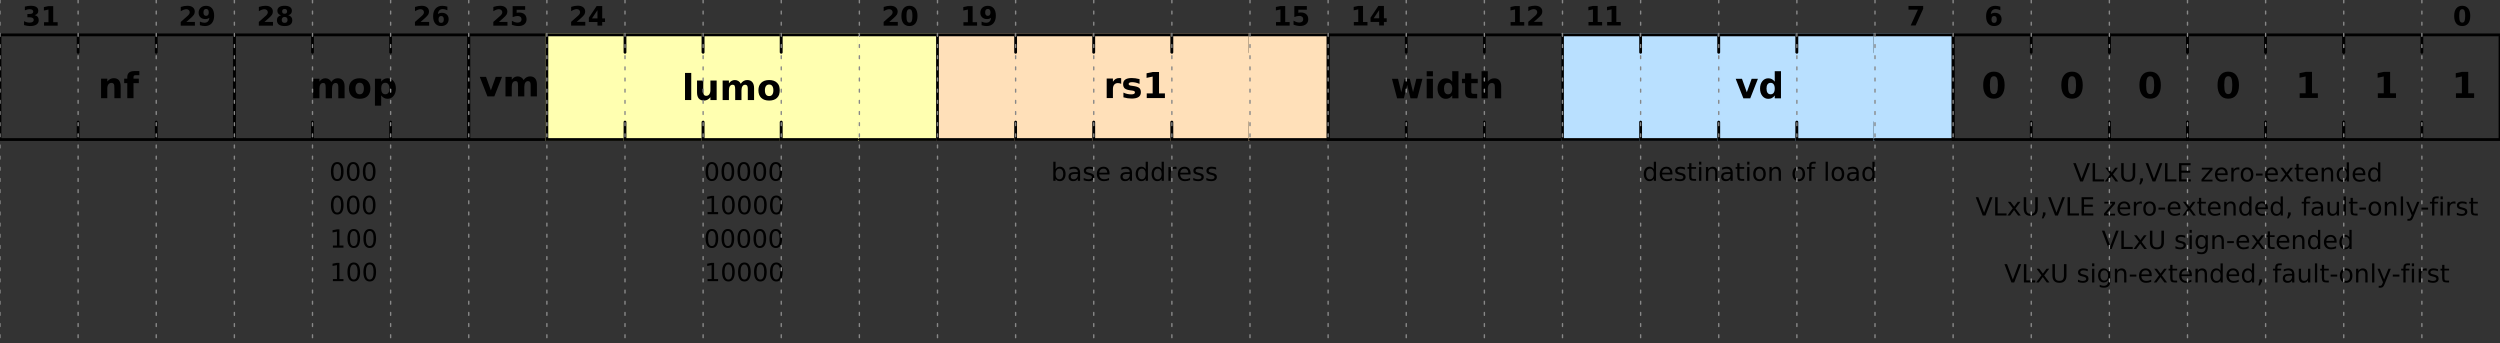 <?xml version="1.0" encoding="UTF-8"?>
<svg xmlns="http://www.w3.org/2000/svg" xmlns:xlink="http://www.w3.org/1999/xlink" width="896pt" height="123pt" viewBox="0 0 896 123" version="1.1">
<rect x="0" y="0" width="896" height="123" fill="#333333" stroke="none"/>
<defs>
<g>
<symbol overflow="visible" id="glyph0-0">
<path style="stroke:none;" d="M 0.484 1.703 L 0.484 -6.766 L 5.281 -6.766 L 5.281 1.703 Z M 1.016 1.156 L 4.734 1.156 L 4.734 -6.219 L 1.016 -6.219 Z M 1.016 1.156 "/>
</symbol>
<symbol overflow="visible" id="glyph0-1">
<path style="stroke:none;" d="M 4.469 -3.766 C 4.938 -3.648 5.289 -3.441 5.531 -3.141 C 5.781 -2.836 5.906 -2.453 5.906 -1.984 C 5.906 -1.297 5.641 -0.77 5.109 -0.406 C 4.578 -0.039 3.805 0.141 2.797 0.141 C 2.43 0.141 2.066 0.109 1.703 0.047 C 1.348 -0.004 0.992 -0.086 0.641 -0.203 L 0.641 -1.609 C 0.973 -1.43 1.305 -1.301 1.641 -1.219 C 1.973 -1.133 2.301 -1.094 2.625 -1.094 C 3.102 -1.094 3.469 -1.176 3.719 -1.344 C 3.977 -1.508 4.109 -1.742 4.109 -2.047 C 4.109 -2.367 3.977 -2.609 3.719 -2.766 C 3.457 -2.93 3.07 -3.016 2.562 -3.016 L 1.844 -3.016 L 1.844 -4.188 L 2.594 -4.188 C 3.051 -4.188 3.391 -4.254 3.609 -4.391 C 3.828 -4.535 3.938 -4.754 3.938 -5.047 C 3.938 -5.316 3.828 -5.523 3.609 -5.672 C 3.398 -5.816 3.098 -5.891 2.703 -5.891 C 2.41 -5.891 2.113 -5.852 1.812 -5.781 C 1.52 -5.719 1.227 -5.625 0.938 -5.5 L 0.938 -6.828 C 1.289 -6.922 1.645 -6.992 2 -7.047 C 2.352 -7.098 2.695 -7.125 3.031 -7.125 C 3.938 -7.125 4.613 -6.973 5.062 -6.672 C 5.52 -6.367 5.75 -5.922 5.75 -5.328 C 5.75 -4.922 5.641 -4.586 5.422 -4.328 C 5.203 -4.066 4.883 -3.879 4.469 -3.766 Z M 4.469 -3.766 "/>
</symbol>
<symbol overflow="visible" id="glyph0-2">
<path style="stroke:none;" d="M 1.125 -1.25 L 2.719 -1.25 L 2.719 -5.766 L 1.078 -5.422 L 1.078 -6.656 L 2.703 -7 L 4.422 -7 L 4.422 -1.25 L 6.016 -1.25 L 6.016 0 L 1.125 0 Z M 1.125 -1.25 "/>
</symbol>
<symbol overflow="visible" id="glyph0-3">
<path style="stroke:none;" d="M 2.766 -1.328 L 5.844 -1.328 L 5.844 0 L 0.766 0 L 0.766 -1.328 L 3.312 -3.578 C 3.539 -3.785 3.707 -3.988 3.812 -4.188 C 3.926 -4.383 3.984 -4.586 3.984 -4.797 C 3.984 -5.117 3.875 -5.379 3.656 -5.578 C 3.438 -5.785 3.141 -5.891 2.766 -5.891 C 2.492 -5.891 2.188 -5.828 1.844 -5.703 C 1.508 -5.586 1.156 -5.41 0.781 -5.172 L 0.781 -6.703 C 1.188 -6.836 1.586 -6.941 1.984 -7.016 C 2.379 -7.086 2.766 -7.125 3.141 -7.125 C 3.984 -7.125 4.633 -6.938 5.094 -6.562 C 5.562 -6.195 5.797 -5.688 5.797 -5.031 C 5.797 -4.645 5.695 -4.285 5.5 -3.953 C 5.301 -3.629 4.891 -3.191 4.266 -2.641 Z M 2.766 -1.328 "/>
</symbol>
<symbol overflow="visible" id="glyph0-4">
<path style="stroke:none;" d="M 0.953 -0.156 L 0.953 -1.453 C 1.242 -1.316 1.52 -1.211 1.781 -1.141 C 2.039 -1.078 2.301 -1.047 2.562 -1.047 C 3.102 -1.047 3.52 -1.191 3.812 -1.484 C 4.113 -1.785 4.289 -2.227 4.344 -2.812 C 4.133 -2.656 3.91 -2.539 3.672 -2.469 C 3.43 -2.395 3.172 -2.359 2.891 -2.359 C 2.172 -2.359 1.594 -2.566 1.156 -2.984 C 0.719 -3.398 0.5 -3.945 0.5 -4.625 C 0.5 -5.375 0.742 -5.973 1.234 -6.422 C 1.723 -6.879 2.375 -7.109 3.188 -7.109 C 4.102 -7.109 4.812 -6.801 5.312 -6.188 C 5.812 -5.57 6.062 -4.703 6.062 -3.578 C 6.062 -2.422 5.77 -1.508 5.188 -0.844 C 4.602 -0.188 3.801 0.141 2.781 0.141 C 2.457 0.141 2.145 0.113 1.844 0.062 C 1.539 0.008 1.242 -0.062 0.953 -0.156 Z M 3.188 -3.516 C 3.5 -3.516 3.734 -3.617 3.891 -3.828 C 4.055 -4.035 4.141 -4.344 4.141 -4.75 C 4.141 -5.156 4.055 -5.461 3.891 -5.672 C 3.734 -5.879 3.5 -5.984 3.188 -5.984 C 2.875 -5.984 2.633 -5.879 2.469 -5.672 C 2.312 -5.461 2.234 -5.156 2.234 -4.75 C 2.234 -4.344 2.312 -4.035 2.469 -3.828 C 2.633 -3.617 2.875 -3.516 3.188 -3.516 Z M 3.188 -3.516 "/>
</symbol>
<symbol overflow="visible" id="glyph0-5">
<path style="stroke:none;" d="M 3.344 -3.125 C 3 -3.125 2.738 -3.031 2.562 -2.844 C 2.383 -2.664 2.297 -2.406 2.297 -2.062 C 2.297 -1.719 2.383 -1.453 2.562 -1.266 C 2.738 -1.086 3 -1 3.344 -1 C 3.676 -1 3.93 -1.086 4.109 -1.266 C 4.285 -1.453 4.375 -1.719 4.375 -2.062 C 4.375 -2.406 4.285 -2.664 4.109 -2.844 C 3.93 -3.031 3.676 -3.125 3.344 -3.125 Z M 2.031 -3.719 C 1.602 -3.852 1.281 -4.051 1.062 -4.312 C 0.844 -4.582 0.734 -4.914 0.734 -5.312 C 0.734 -5.895 0.953 -6.344 1.391 -6.656 C 1.836 -6.969 2.488 -7.125 3.344 -7.125 C 4.188 -7.125 4.828 -6.969 5.266 -6.656 C 5.711 -6.352 5.938 -5.906 5.938 -5.312 C 5.938 -4.914 5.828 -4.582 5.609 -4.312 C 5.391 -4.051 5.066 -3.852 4.641 -3.719 C 5.117 -3.594 5.477 -3.379 5.719 -3.078 C 5.957 -2.785 6.078 -2.414 6.078 -1.969 C 6.078 -1.27 5.848 -0.742 5.391 -0.391 C 4.93 -0.035 4.25 0.141 3.344 0.141 C 2.438 0.141 1.75 -0.035 1.281 -0.391 C 0.812 -0.742 0.578 -1.27 0.578 -1.969 C 0.578 -2.414 0.695 -2.785 0.938 -3.078 C 1.188 -3.379 1.551 -3.594 2.031 -3.719 Z M 2.438 -5.125 C 2.438 -4.844 2.516 -4.629 2.672 -4.484 C 2.828 -4.336 3.051 -4.266 3.344 -4.266 C 3.625 -4.266 3.836 -4.336 3.984 -4.484 C 4.141 -4.629 4.219 -4.844 4.219 -5.125 C 4.219 -5.406 4.141 -5.617 3.984 -5.766 C 3.836 -5.91 3.625 -5.984 3.344 -5.984 C 3.051 -5.984 2.828 -5.906 2.672 -5.75 C 2.516 -5.602 2.438 -5.395 2.438 -5.125 Z M 2.438 -5.125 "/>
</symbol>
<symbol overflow="visible" id="glyph0-6">
<path style="stroke:none;" d="M 3.469 -3.453 C 3.156 -3.453 2.922 -3.348 2.766 -3.141 C 2.609 -2.941 2.531 -2.633 2.531 -2.219 C 2.531 -1.812 2.609 -1.504 2.766 -1.297 C 2.922 -1.098 3.156 -1 3.469 -1 C 3.789 -1 4.031 -1.098 4.188 -1.297 C 4.344 -1.504 4.422 -1.812 4.422 -2.219 C 4.422 -2.633 4.344 -2.941 4.188 -3.141 C 4.031 -3.348 3.789 -3.453 3.469 -3.453 Z M 5.703 -6.812 L 5.703 -5.516 C 5.398 -5.66 5.117 -5.766 4.859 -5.828 C 4.598 -5.898 4.344 -5.938 4.094 -5.938 C 3.551 -5.938 3.129 -5.785 2.828 -5.484 C 2.535 -5.18 2.363 -4.738 2.312 -4.156 C 2.52 -4.312 2.742 -4.426 2.984 -4.5 C 3.223 -4.57 3.484 -4.609 3.766 -4.609 C 4.484 -4.609 5.062 -4.398 5.5 -3.984 C 5.938 -3.566 6.156 -3.02 6.156 -2.344 C 6.156 -1.594 5.91 -0.988 5.422 -0.531 C 4.93 -0.082 4.273 0.141 3.453 0.141 C 2.547 0.141 1.844 -0.164 1.344 -0.781 C 0.844 -1.395 0.594 -2.266 0.594 -3.391 C 0.594 -4.547 0.883 -5.453 1.469 -6.109 C 2.051 -6.773 2.848 -7.109 3.859 -7.109 C 4.18 -7.109 4.492 -7.082 4.797 -7.031 C 5.098 -6.988 5.398 -6.914 5.703 -6.812 Z M 5.703 -6.812 "/>
</symbol>
<symbol overflow="visible" id="glyph0-7">
<path style="stroke:none;" d="M 1.016 -7 L 5.5 -7 L 5.5 -5.672 L 2.453 -5.672 L 2.453 -4.594 C 2.586 -4.625 2.723 -4.648 2.859 -4.672 C 3.004 -4.691 3.148 -4.703 3.297 -4.703 C 4.148 -4.703 4.812 -4.488 5.281 -4.062 C 5.758 -3.633 6 -3.039 6 -2.281 C 6 -1.52 5.738 -0.926 5.219 -0.5 C 4.707 -0.07 3.992 0.141 3.078 0.141 C 2.68 0.141 2.285 0.098 1.891 0.016 C 1.504 -0.055 1.117 -0.172 0.734 -0.328 L 0.734 -1.75 C 1.117 -1.531 1.484 -1.363 1.828 -1.25 C 2.172 -1.145 2.492 -1.094 2.797 -1.094 C 3.234 -1.094 3.578 -1.195 3.828 -1.406 C 4.078 -1.625 4.203 -1.914 4.203 -2.281 C 4.203 -2.645 4.078 -2.93 3.828 -3.141 C 3.578 -3.359 3.234 -3.469 2.797 -3.469 C 2.535 -3.469 2.254 -3.43 1.953 -3.359 C 1.66 -3.297 1.348 -3.195 1.016 -3.062 Z M 1.016 -7 "/>
</symbol>
<symbol overflow="visible" id="glyph0-8">
<path style="stroke:none;" d="M 3.531 -5.516 L 1.562 -2.578 L 3.531 -2.578 Z M 3.234 -7 L 5.234 -7 L 5.234 -2.578 L 6.234 -2.578 L 6.234 -1.281 L 5.234 -1.281 L 5.234 0 L 3.531 0 L 3.531 -1.281 L 0.438 -1.281 L 0.438 -2.812 Z M 3.234 -7 "/>
</symbol>
<symbol overflow="visible" id="glyph0-9">
<path style="stroke:none;" d="M 4.406 -3.5 C 4.406 -4.375 4.32 -4.988 4.156 -5.344 C 4 -5.707 3.727 -5.891 3.344 -5.891 C 2.957 -5.891 2.68 -5.707 2.516 -5.344 C 2.348 -4.988 2.266 -4.375 2.266 -3.5 C 2.266 -2.613 2.348 -1.988 2.516 -1.625 C 2.68 -1.27 2.957 -1.094 3.344 -1.094 C 3.727 -1.094 4 -1.27 4.156 -1.625 C 4.32 -1.988 4.406 -2.613 4.406 -3.5 Z M 6.219 -3.484 C 6.219 -2.328 5.969 -1.43 5.469 -0.797 C 4.969 -0.172 4.258 0.141 3.344 0.141 C 2.414 0.141 1.703 -0.172 1.203 -0.797 C 0.703 -1.43 0.453 -2.328 0.453 -3.484 C 0.453 -4.648 0.703 -5.547 1.203 -6.172 C 1.703 -6.805 2.414 -7.125 3.344 -7.125 C 4.258 -7.125 4.969 -6.805 5.469 -6.172 C 5.969 -5.547 6.219 -4.648 6.219 -3.484 Z M 6.219 -3.484 "/>
</symbol>
<symbol overflow="visible" id="glyph0-10">
<path style="stroke:none;" d="M 0.641 -7 L 5.906 -7 L 5.906 -5.984 L 3.188 0 L 1.422 0 L 4.016 -5.672 L 0.641 -5.672 Z M 0.641 -7 "/>
</symbol>
<symbol overflow="visible" id="glyph1-0">
<path style="stroke:none;" d="M 0.641 2.266 L 0.641 -9.016 L 7.031 -9.016 L 7.031 2.266 Z M 1.359 1.547 L 6.328 1.547 L 6.328 -8.297 L 1.359 -8.297 Z M 1.359 1.547 "/>
</symbol>
<symbol overflow="visible" id="glyph1-1">
<path style="stroke:none;" d="M 8.109 -4.266 L 8.109 0 L 5.859 0 L 5.859 -3.266 C 5.859 -3.867 5.844 -4.285 5.812 -4.516 C 5.789 -4.742 5.75 -4.91 5.688 -5.016 C 5.594 -5.16 5.469 -5.273 5.312 -5.359 C 5.164 -5.441 5 -5.484 4.812 -5.484 C 4.344 -5.484 3.973 -5.301 3.703 -4.938 C 3.441 -4.582 3.312 -4.082 3.312 -3.438 L 3.312 0 L 1.078 0 L 1.078 -7 L 3.312 -7 L 3.312 -5.969 C 3.645 -6.375 4 -6.676 4.375 -6.875 C 4.758 -7.07 5.18 -7.172 5.641 -7.172 C 6.453 -7.172 7.066 -6.922 7.484 -6.422 C 7.898 -5.93 8.109 -5.211 8.109 -4.266 Z M 8.109 -4.266 "/>
</symbol>
<symbol overflow="visible" id="glyph1-2">
<path style="stroke:none;" d="M 5.688 -9.719 L 5.688 -8.25 L 4.438 -8.25 C 4.125 -8.25 3.906 -8.191 3.781 -8.078 C 3.656 -7.961 3.594 -7.766 3.594 -7.484 L 3.594 -7 L 5.5 -7 L 5.5 -5.406 L 3.594 -5.406 L 3.594 0 L 1.359 0 L 1.359 -5.406 L 0.25 -5.406 L 0.25 -7 L 1.359 -7 L 1.359 -7.484 C 1.359 -8.242 1.566 -8.805 1.984 -9.172 C 2.41 -9.535 3.07 -9.719 3.969 -9.719 Z M 5.688 -9.719 "/>
</symbol>
<symbol overflow="visible" id="glyph1-3">
<path style="stroke:none;" d="M 7.562 -5.844 C 7.844 -6.27 8.176 -6.598 8.562 -6.828 C 8.957 -7.055 9.391 -7.172 9.859 -7.172 C 10.66 -7.172 11.27 -6.922 11.688 -6.422 C 12.113 -5.93 12.328 -5.211 12.328 -4.266 L 12.328 0 L 10.078 0 L 10.078 -3.656 C 10.078 -3.707 10.078 -3.758 10.078 -3.812 C 10.078 -3.875 10.078 -3.957 10.078 -4.062 C 10.078 -4.562 10.004 -4.922 9.859 -5.141 C 9.711 -5.367 9.477 -5.484 9.156 -5.484 C 8.727 -5.484 8.398 -5.305 8.172 -4.953 C 7.941 -4.609 7.82 -4.102 7.812 -3.438 L 7.812 0 L 5.562 0 L 5.562 -3.656 C 5.562 -4.426 5.492 -4.922 5.359 -5.141 C 5.234 -5.367 5 -5.484 4.656 -5.484 C 4.227 -5.484 3.895 -5.305 3.656 -4.953 C 3.426 -4.598 3.312 -4.094 3.312 -3.438 L 3.312 0 L 1.062 0 L 1.062 -7 L 3.312 -7 L 3.312 -5.969 C 3.582 -6.363 3.895 -6.66 4.25 -6.859 C 4.613 -7.066 5.008 -7.172 5.438 -7.172 C 5.914 -7.172 6.336 -7.051 6.703 -6.812 C 7.078 -6.582 7.363 -6.258 7.562 -5.844 Z M 7.562 -5.844 "/>
</symbol>
<symbol overflow="visible" id="glyph1-4">
<path style="stroke:none;" d="M 4.406 -5.562 C 3.906 -5.562 3.523 -5.383 3.266 -5.031 C 3.004 -4.676 2.875 -4.164 2.875 -3.5 C 2.875 -2.82 3.004 -2.305 3.266 -1.953 C 3.523 -1.598 3.906 -1.422 4.406 -1.422 C 4.895 -1.422 5.266 -1.598 5.516 -1.953 C 5.773 -2.305 5.906 -2.82 5.906 -3.5 C 5.906 -4.164 5.773 -4.676 5.516 -5.031 C 5.266 -5.383 4.895 -5.562 4.406 -5.562 Z M 4.406 -7.172 C 5.613 -7.172 6.551 -6.844 7.219 -6.188 C 7.895 -5.539 8.234 -4.645 8.234 -3.5 C 8.234 -2.344 7.895 -1.438 7.219 -0.781 C 6.551 -0.133 5.613 0.188 4.406 0.188 C 3.195 0.188 2.25 -0.133 1.562 -0.781 C 0.883 -1.438 0.547 -2.344 0.547 -3.5 C 0.547 -4.645 0.883 -5.539 1.562 -6.188 C 2.25 -6.844 3.195 -7.172 4.406 -7.172 Z M 4.406 -7.172 "/>
</symbol>
<symbol overflow="visible" id="glyph1-5">
<path style="stroke:none;" d="M 3.312 -1.016 L 3.312 2.656 L 1.078 2.656 L 1.078 -7 L 3.312 -7 L 3.312 -5.969 C 3.625 -6.375 3.969 -6.676 4.344 -6.875 C 4.719 -7.07 5.145 -7.172 5.625 -7.172 C 6.488 -7.172 7.195 -6.828 7.75 -6.141 C 8.301 -5.453 8.578 -4.57 8.578 -3.5 C 8.578 -2.414 8.301 -1.531 7.75 -0.844 C 7.195 -0.156 6.488 0.188 5.625 0.188 C 5.145 0.188 4.719 0.086 4.344 -0.109 C 3.969 -0.305 3.625 -0.609 3.312 -1.016 Z M 4.797 -5.547 C 4.316 -5.547 3.945 -5.367 3.688 -5.016 C 3.438 -4.66 3.312 -4.156 3.312 -3.5 C 3.312 -2.832 3.438 -2.32 3.688 -1.969 C 3.945 -1.613 4.316 -1.438 4.797 -1.438 C 5.273 -1.438 5.641 -1.613 5.891 -1.969 C 6.148 -2.32 6.281 -2.832 6.281 -3.5 C 6.281 -4.164 6.148 -4.672 5.891 -5.016 C 5.641 -5.367 5.273 -5.547 4.797 -5.547 Z M 4.797 -5.547 "/>
</symbol>
<symbol overflow="visible" id="glyph1-6">
<path style="stroke:none;" d="M 0.188 -7 L 2.438 -7 L 4.172 -2.156 L 5.906 -7 L 8.156 -7 L 5.406 0 L 2.938 0 Z M 0.188 -7 "/>
</symbol>
<symbol overflow="visible" id="glyph1-7">
<path style="stroke:none;" d="M 1.078 -9.719 L 3.312 -9.719 L 3.312 0 L 1.078 0 Z M 1.078 -9.719 "/>
</symbol>
<symbol overflow="visible" id="glyph1-8">
<path style="stroke:none;" d="M 1 -2.719 L 1 -7 L 3.25 -7 L 3.25 -6.297 C 3.25 -5.922 3.242 -5.445 3.234 -4.875 C 3.234 -4.301 3.234 -3.914 3.234 -3.719 C 3.234 -3.156 3.25 -2.75 3.281 -2.5 C 3.312 -2.258 3.363 -2.082 3.438 -1.969 C 3.52 -1.82 3.633 -1.707 3.781 -1.625 C 3.938 -1.551 4.109 -1.516 4.297 -1.516 C 4.766 -1.516 5.129 -1.691 5.391 -2.047 C 5.66 -2.41 5.797 -2.91 5.797 -3.547 L 5.797 -7 L 8.031 -7 L 8.031 0 L 5.797 0 L 5.797 -1.016 C 5.461 -0.609 5.102 -0.305 4.719 -0.109 C 4.344 0.086 3.93 0.188 3.484 0.188 C 2.672 0.188 2.051 -0.062 1.625 -0.562 C 1.207 -1.062 1 -1.781 1 -2.719 Z M 1 -2.719 "/>
</symbol>
<symbol overflow="visible" id="glyph1-9">
<path style="stroke:none;" d="M 6.281 -5.094 C 6.082 -5.188 5.883 -5.254 5.688 -5.297 C 5.5 -5.336 5.305 -5.359 5.109 -5.359 C 4.535 -5.359 4.094 -5.172 3.781 -4.797 C 3.469 -4.43 3.312 -3.906 3.312 -3.219 L 3.312 0 L 1.078 0 L 1.078 -7 L 3.312 -7 L 3.312 -5.844 C 3.602 -6.301 3.93 -6.633 4.297 -6.844 C 4.672 -7.062 5.117 -7.172 5.641 -7.172 C 5.711 -7.172 5.789 -7.164 5.875 -7.156 C 5.969 -7.145 6.098 -7.129 6.266 -7.109 Z M 6.281 -5.094 "/>
</symbol>
<symbol overflow="visible" id="glyph1-10">
<path style="stroke:none;" d="M 6.547 -6.781 L 6.547 -5.078 C 6.066 -5.273 5.602 -5.426 5.156 -5.531 C 4.707 -5.633 4.285 -5.688 3.891 -5.688 C 3.461 -5.688 3.145 -5.629 2.938 -5.516 C 2.738 -5.41 2.641 -5.25 2.641 -5.031 C 2.641 -4.852 2.719 -4.711 2.875 -4.609 C 3.031 -4.516 3.312 -4.445 3.719 -4.406 L 4.109 -4.344 C 5.254 -4.195 6.023 -3.957 6.422 -3.625 C 6.816 -3.289 7.016 -2.77 7.016 -2.062 C 7.016 -1.312 6.738 -0.75 6.188 -0.375 C 5.633 0 4.812 0.188 3.719 0.188 C 3.258 0.188 2.781 0.148 2.281 0.078 C 1.789 0.004 1.285 -0.102 0.766 -0.25 L 0.766 -1.953 C 1.211 -1.734 1.672 -1.57 2.141 -1.469 C 2.609 -1.363 3.082 -1.312 3.562 -1.312 C 4 -1.312 4.328 -1.367 4.547 -1.484 C 4.773 -1.609 4.891 -1.789 4.891 -2.031 C 4.891 -2.227 4.812 -2.375 4.656 -2.469 C 4.508 -2.57 4.207 -2.648 3.75 -2.703 L 3.359 -2.75 C 2.359 -2.875 1.656 -3.102 1.25 -3.438 C 0.852 -3.781 0.656 -4.297 0.656 -4.984 C 0.656 -5.723 0.91 -6.27 1.422 -6.625 C 1.93 -6.988 2.711 -7.172 3.766 -7.172 C 4.172 -7.172 4.602 -7.141 5.062 -7.078 C 5.52 -7.016 6.016 -6.914 6.547 -6.781 Z M 6.547 -6.781 "/>
</symbol>
<symbol overflow="visible" id="glyph1-11">
<path style="stroke:none;" d="M 1.5 -1.656 L 3.625 -1.656 L 3.625 -7.688 L 1.438 -7.234 L 1.438 -8.875 L 3.609 -9.328 L 5.906 -9.328 L 5.906 -1.656 L 8.016 -1.656 L 8.016 0 L 1.5 0 Z M 1.5 -1.656 "/>
</symbol>
<symbol overflow="visible" id="glyph1-12">
<path style="stroke:none;" d="M 0.453 -7 L 2.625 -7 L 3.797 -2.172 L 4.984 -7 L 6.844 -7 L 8.016 -2.219 L 9.203 -7 L 11.375 -7 L 9.531 0 L 7.094 0 L 5.906 -4.812 L 4.734 0 L 2.297 0 Z M 0.453 -7 "/>
</symbol>
<symbol overflow="visible" id="glyph1-13">
<path style="stroke:none;" d="M 1.078 -7 L 3.312 -7 L 3.312 0 L 1.078 0 Z M 1.078 -9.719 L 3.312 -9.719 L 3.312 -7.891 L 1.078 -7.891 Z M 1.078 -9.719 "/>
</symbol>
<symbol overflow="visible" id="glyph1-14">
<path style="stroke:none;" d="M 5.844 -5.969 L 5.844 -9.719 L 8.078 -9.719 L 8.078 0 L 5.844 0 L 5.844 -1.016 C 5.531 -0.598 5.188 -0.289 4.812 -0.094 C 4.445 0.094 4.02 0.188 3.531 0.188 C 2.664 0.188 1.957 -0.156 1.406 -0.844 C 0.852 -1.531 0.578 -2.414 0.578 -3.5 C 0.578 -4.57 0.852 -5.453 1.406 -6.141 C 1.957 -6.828 2.664 -7.172 3.531 -7.172 C 4.008 -7.172 4.438 -7.07 4.812 -6.875 C 5.188 -6.676 5.531 -6.375 5.844 -5.969 Z M 4.359 -1.438 C 4.836 -1.438 5.203 -1.613 5.453 -1.969 C 5.711 -2.32 5.844 -2.832 5.844 -3.5 C 5.844 -4.164 5.711 -4.672 5.453 -5.016 C 5.203 -5.367 4.836 -5.547 4.359 -5.547 C 3.891 -5.547 3.523 -5.367 3.266 -5.016 C 3.016 -4.672 2.891 -4.164 2.891 -3.5 C 2.891 -2.832 3.016 -2.32 3.266 -1.969 C 3.523 -1.613 3.891 -1.438 4.359 -1.438 Z M 4.359 -1.438 "/>
</symbol>
<symbol overflow="visible" id="glyph1-15">
<path style="stroke:none;" d="M 3.516 -8.984 L 3.516 -7 L 5.828 -7 L 5.828 -5.406 L 3.516 -5.406 L 3.516 -2.438 C 3.516 -2.102 3.578 -1.879 3.703 -1.766 C 3.836 -1.648 4.098 -1.594 4.484 -1.594 L 5.625 -1.594 L 5.625 0 L 3.719 0 C 2.832 0 2.203 -0.18 1.828 -0.547 C 1.461 -0.922 1.281 -1.551 1.281 -2.438 L 1.281 -5.406 L 0.172 -5.406 L 0.172 -7 L 1.281 -7 L 1.281 -8.984 Z M 3.516 -8.984 "/>
</symbol>
<symbol overflow="visible" id="glyph1-16">
<path style="stroke:none;" d="M 8.109 -4.266 L 8.109 0 L 5.859 0 L 5.859 -3.25 C 5.859 -3.863 5.844 -4.285 5.812 -4.516 C 5.789 -4.742 5.75 -4.91 5.688 -5.016 C 5.594 -5.16 5.469 -5.273 5.312 -5.359 C 5.164 -5.441 5 -5.484 4.812 -5.484 C 4.344 -5.484 3.973 -5.301 3.703 -4.938 C 3.441 -4.582 3.312 -4.082 3.312 -3.438 L 3.312 0 L 1.078 0 L 1.078 -9.719 L 3.312 -9.719 L 3.312 -5.969 C 3.645 -6.375 4 -6.676 4.375 -6.875 C 4.758 -7.07 5.18 -7.172 5.641 -7.172 C 6.453 -7.172 7.066 -6.922 7.484 -6.422 C 7.898 -5.93 8.109 -5.211 8.109 -4.266 Z M 8.109 -4.266 "/>
</symbol>
<symbol overflow="visible" id="glyph1-17">
<path style="stroke:none;" d="M 5.891 -4.672 C 5.891 -5.836 5.781 -6.66 5.562 -7.141 C 5.344 -7.617 4.973 -7.859 4.453 -7.859 C 3.941 -7.859 3.57 -7.617 3.344 -7.141 C 3.125 -6.66 3.016 -5.836 3.016 -4.672 C 3.016 -3.492 3.125 -2.66 3.344 -2.172 C 3.57 -1.691 3.941 -1.453 4.453 -1.453 C 4.961 -1.453 5.328 -1.691 5.547 -2.172 C 5.773 -2.66 5.891 -3.492 5.891 -4.672 Z M 8.297 -4.656 C 8.297 -3.113 7.961 -1.922 7.297 -1.078 C 6.629 -0.234 5.68 0.188 4.453 0.188 C 3.223 0.188 2.273 -0.234 1.609 -1.078 C 0.941 -1.922 0.609 -3.113 0.609 -4.656 C 0.609 -6.207 0.941 -7.398 1.609 -8.234 C 2.273 -9.078 3.223 -9.5 4.453 -9.5 C 5.68 -9.5 6.629 -9.078 7.297 -8.234 C 7.961 -7.398 8.297 -6.207 8.297 -4.656 Z M 8.297 -4.656 "/>
</symbol>
<symbol overflow="visible" id="glyph2-0">
<path style="stroke:none;" d="M 0.453 1.594 L 0.453 -6.344 L 4.953 -6.344 L 4.953 1.594 Z M 0.953 1.094 L 4.453 1.094 L 4.453 -5.844 L 0.953 -5.844 Z M 0.953 1.094 "/>
</symbol>
<symbol overflow="visible" id="glyph2-1">
<path style="stroke:none;" d="M 2.859 -5.984 C 2.398 -5.984 2.055 -5.754 1.828 -5.297 C 1.598 -4.848 1.484 -4.176 1.484 -3.281 C 1.484 -2.375 1.598 -1.695 1.828 -1.25 C 2.055 -0.801 2.398 -0.578 2.859 -0.578 C 3.316 -0.578 3.66 -0.801 3.891 -1.25 C 4.117 -1.695 4.234 -2.375 4.234 -3.281 C 4.234 -4.176 4.117 -4.848 3.891 -5.297 C 3.66 -5.754 3.316 -5.984 2.859 -5.984 Z M 2.859 -6.688 C 3.598 -6.688 4.16 -6.395 4.547 -5.812 C 4.93 -5.227 5.125 -4.383 5.125 -3.281 C 5.125 -2.176 4.93 -1.332 4.547 -0.75 C 4.16 -0.164 3.598 0.125 2.859 0.125 C 2.129 0.125 1.566 -0.164 1.172 -0.75 C 0.785 -1.332 0.594 -2.176 0.594 -3.281 C 0.594 -4.383 0.785 -5.227 1.172 -5.812 C 1.566 -6.395 2.129 -6.688 2.859 -6.688 Z M 2.859 -6.688 "/>
</symbol>
<symbol overflow="visible" id="glyph2-2">
<path style="stroke:none;" d="M 1.109 -0.75 L 2.562 -0.75 L 2.562 -5.75 L 0.984 -5.438 L 0.984 -6.25 L 2.562 -6.562 L 3.453 -6.562 L 3.453 -0.75 L 4.891 -0.75 L 4.891 0 L 1.109 0 Z M 1.109 -0.75 "/>
</symbol>
<symbol overflow="visible" id="glyph2-3">
<path style="stroke:none;" d="M 4.375 -2.453 C 4.375 -3.047 4.25 -3.508 4 -3.844 C 3.758 -4.188 3.426 -4.359 3 -4.359 C 2.57 -4.359 2.234 -4.188 1.984 -3.844 C 1.742 -3.508 1.625 -3.047 1.625 -2.453 C 1.625 -1.859 1.742 -1.391 1.984 -1.047 C 2.234 -0.711 2.57 -0.547 3 -0.547 C 3.426 -0.547 3.758 -0.711 4 -1.047 C 4.25 -1.391 4.375 -1.859 4.375 -2.453 Z M 1.625 -4.172 C 1.801 -4.461 2.016 -4.68 2.266 -4.828 C 2.523 -4.973 2.836 -5.047 3.203 -5.047 C 3.797 -5.047 4.281 -4.805 4.656 -4.328 C 5.031 -3.848 5.219 -3.223 5.219 -2.453 C 5.219 -1.68 5.031 -1.055 4.656 -0.578 C 4.281 -0.109 3.797 0.125 3.203 0.125 C 2.836 0.125 2.523 0.055 2.266 -0.078 C 2.016 -0.223 1.801 -0.441 1.625 -0.734 L 1.625 0 L 0.812 0 L 0.812 -6.844 L 1.625 -6.844 Z M 1.625 -4.172 "/>
</symbol>
<symbol overflow="visible" id="glyph2-4">
<path style="stroke:none;" d="M 3.078 -2.469 C 2.43 -2.469 1.977 -2.395 1.719 -2.25 C 1.469 -2.102 1.344 -1.848 1.344 -1.484 C 1.344 -1.203 1.438 -0.973 1.625 -0.797 C 1.82 -0.629 2.082 -0.547 2.406 -0.547 C 2.852 -0.547 3.211 -0.703 3.484 -1.016 C 3.754 -1.336 3.891 -1.766 3.891 -2.297 L 3.891 -2.469 Z M 4.703 -2.812 L 4.703 0 L 3.891 0 L 3.891 -0.75 C 3.703 -0.445 3.469 -0.223 3.188 -0.078 C 2.914 0.055 2.582 0.125 2.188 0.125 C 1.688 0.125 1.285 -0.016 0.984 -0.297 C 0.691 -0.578 0.547 -0.957 0.547 -1.438 C 0.547 -1.988 0.727 -2.406 1.094 -2.688 C 1.469 -2.969 2.02 -3.109 2.75 -3.109 L 3.891 -3.109 L 3.891 -3.188 C 3.891 -3.562 3.766 -3.848 3.516 -4.047 C 3.273 -4.254 2.93 -4.359 2.484 -4.359 C 2.203 -4.359 1.926 -4.32 1.656 -4.25 C 1.395 -4.188 1.145 -4.086 0.906 -3.953 L 0.906 -4.703 C 1.195 -4.816 1.484 -4.898 1.766 -4.953 C 2.047 -5.016 2.316 -5.047 2.578 -5.047 C 3.285 -5.047 3.816 -4.859 4.172 -4.484 C 4.523 -4.117 4.703 -3.562 4.703 -2.812 Z M 4.703 -2.812 "/>
</symbol>
<symbol overflow="visible" id="glyph2-5">
<path style="stroke:none;" d="M 3.984 -4.781 L 3.984 -4.016 C 3.754 -4.129 3.516 -4.211 3.266 -4.266 C 3.023 -4.328 2.773 -4.359 2.516 -4.359 C 2.109 -4.359 1.805 -4.297 1.609 -4.172 C 1.41 -4.055 1.312 -3.875 1.312 -3.625 C 1.312 -3.438 1.379 -3.289 1.516 -3.188 C 1.66 -3.082 1.953 -2.977 2.391 -2.875 L 2.656 -2.812 C 3.238 -2.688 3.648 -2.508 3.891 -2.281 C 4.129 -2.062 4.25 -1.754 4.25 -1.359 C 4.25 -0.898 4.066 -0.535 3.703 -0.266 C 3.348 -0.004 2.852 0.125 2.219 0.125 C 1.945 0.125 1.672 0.098 1.391 0.047 C 1.109 -0.004 0.805 -0.082 0.484 -0.188 L 0.484 -1.016 C 0.785 -0.859 1.082 -0.738 1.375 -0.656 C 1.664 -0.582 1.953 -0.547 2.234 -0.547 C 2.609 -0.547 2.898 -0.609 3.109 -0.734 C 3.316 -0.867 3.422 -1.055 3.422 -1.297 C 3.422 -1.516 3.344 -1.68 3.188 -1.797 C 3.039 -1.922 2.719 -2.035 2.219 -2.141 L 1.938 -2.203 C 1.438 -2.305 1.07 -2.469 0.844 -2.688 C 0.625 -2.906 0.516 -3.207 0.516 -3.594 C 0.516 -4.051 0.676 -4.406 1 -4.656 C 1.332 -4.914 1.801 -5.047 2.406 -5.047 C 2.707 -5.047 2.988 -5.02 3.25 -4.969 C 3.52 -4.926 3.766 -4.863 3.984 -4.781 Z M 3.984 -4.781 "/>
</symbol>
<symbol overflow="visible" id="glyph2-6">
<path style="stroke:none;" d="M 5.062 -2.656 L 5.062 -2.266 L 1.344 -2.266 C 1.375 -1.711 1.539 -1.289 1.844 -1 C 2.145 -0.707 2.562 -0.562 3.094 -0.562 C 3.406 -0.562 3.707 -0.598 4 -0.672 C 4.289 -0.742 4.582 -0.859 4.875 -1.016 L 4.875 -0.25 C 4.582 -0.125 4.281 -0.031 3.969 0.031 C 3.664 0.094 3.359 0.125 3.047 0.125 C 2.266 0.125 1.645 -0.102 1.188 -0.562 C 0.727 -1.02 0.5 -1.633 0.5 -2.406 C 0.5 -3.219 0.711 -3.859 1.141 -4.328 C 1.578 -4.805 2.164 -5.047 2.906 -5.047 C 3.57 -5.047 4.098 -4.832 4.484 -4.406 C 4.867 -3.977 5.062 -3.395 5.062 -2.656 Z M 4.25 -2.906 C 4.238 -3.344 4.113 -3.691 3.875 -3.953 C 3.633 -4.223 3.316 -4.359 2.922 -4.359 C 2.461 -4.359 2.098 -4.227 1.828 -3.969 C 1.555 -3.719 1.398 -3.359 1.359 -2.891 Z M 4.25 -2.906 "/>
</symbol>
<symbol overflow="visible" id="glyph2-7">
<path style="stroke:none;" d=""/>
</symbol>
<symbol overflow="visible" id="glyph2-8">
<path style="stroke:none;" d="M 4.094 -4.172 L 4.094 -6.844 L 4.891 -6.844 L 4.891 0 L 4.094 0 L 4.094 -0.734 C 3.914 -0.441 3.695 -0.223 3.438 -0.078 C 3.176 0.055 2.867 0.125 2.516 0.125 C 1.922 0.125 1.438 -0.109 1.062 -0.578 C 0.688 -1.055 0.5 -1.68 0.5 -2.453 C 0.5 -3.223 0.688 -3.848 1.062 -4.328 C 1.438 -4.805 1.922 -5.047 2.516 -5.047 C 2.867 -5.047 3.176 -4.973 3.438 -4.828 C 3.695 -4.68 3.914 -4.461 4.094 -4.172 Z M 1.328 -2.453 C 1.328 -1.859 1.445 -1.391 1.688 -1.047 C 1.938 -0.711 2.273 -0.547 2.703 -0.547 C 3.129 -0.547 3.469 -0.711 3.719 -1.047 C 3.969 -1.391 4.094 -1.859 4.094 -2.453 C 4.094 -3.047 3.969 -3.508 3.719 -3.844 C 3.469 -4.188 3.129 -4.359 2.703 -4.359 C 2.273 -4.359 1.938 -4.188 1.688 -3.844 C 1.445 -3.508 1.328 -3.047 1.328 -2.453 Z M 1.328 -2.453 "/>
</symbol>
<symbol overflow="visible" id="glyph2-9">
<path style="stroke:none;" d="M 3.703 -4.172 C 3.609 -4.223 3.508 -4.258 3.406 -4.281 C 3.301 -4.301 3.18 -4.312 3.047 -4.312 C 2.586 -4.312 2.234 -4.16 1.984 -3.859 C 1.742 -3.566 1.625 -3.145 1.625 -2.594 L 1.625 0 L 0.812 0 L 0.812 -4.922 L 1.625 -4.922 L 1.625 -4.156 C 1.801 -4.457 2.023 -4.68 2.297 -4.828 C 2.566 -4.973 2.895 -5.047 3.281 -5.047 C 3.344 -5.047 3.406 -5.039 3.469 -5.031 C 3.539 -5.02 3.617 -5.008 3.703 -5 Z M 3.703 -4.172 "/>
</symbol>
<symbol overflow="visible" id="glyph2-10">
<path style="stroke:none;" d="M 1.641 -6.312 L 1.641 -4.922 L 3.312 -4.922 L 3.312 -4.297 L 1.641 -4.297 L 1.641 -1.625 C 1.641 -1.219 1.695 -0.957 1.812 -0.844 C 1.926 -0.727 2.148 -0.672 2.484 -0.672 L 3.312 -0.672 L 3.312 0 L 2.484 0 C 1.859 0 1.426 -0.113 1.188 -0.344 C 0.945 -0.582 0.828 -1.008 0.828 -1.625 L 0.828 -4.297 L 0.234 -4.297 L 0.234 -4.922 L 0.828 -4.922 L 0.828 -6.312 Z M 1.641 -6.312 "/>
</symbol>
<symbol overflow="visible" id="glyph2-11">
<path style="stroke:none;" d="M 0.844 -4.922 L 1.656 -4.922 L 1.656 0 L 0.844 0 Z M 0.844 -6.844 L 1.656 -6.844 L 1.656 -5.812 L 0.844 -5.812 Z M 0.844 -6.844 "/>
</symbol>
<symbol overflow="visible" id="glyph2-12">
<path style="stroke:none;" d="M 4.938 -2.969 L 4.938 0 L 4.125 0 L 4.125 -2.938 C 4.125 -3.406 4.035 -3.754 3.859 -3.984 C 3.68 -4.223 3.41 -4.344 3.047 -4.344 C 2.609 -4.344 2.258 -4.203 2 -3.922 C 1.75 -3.641 1.625 -3.258 1.625 -2.781 L 1.625 0 L 0.812 0 L 0.812 -4.922 L 1.625 -4.922 L 1.625 -4.156 C 1.82 -4.445 2.051 -4.664 2.312 -4.812 C 2.57 -4.969 2.875 -5.047 3.219 -5.047 C 3.781 -5.047 4.207 -4.867 4.5 -4.516 C 4.789 -4.16 4.938 -3.645 4.938 -2.969 Z M 4.938 -2.969 "/>
</symbol>
<symbol overflow="visible" id="glyph2-13">
<path style="stroke:none;" d="M 2.75 -4.359 C 2.32 -4.359 1.977 -4.188 1.719 -3.844 C 1.469 -3.508 1.344 -3.047 1.344 -2.453 C 1.344 -1.867 1.469 -1.406 1.719 -1.062 C 1.969 -0.727 2.312 -0.562 2.75 -0.562 C 3.188 -0.562 3.531 -0.727 3.781 -1.062 C 4.031 -1.406 4.156 -1.867 4.156 -2.453 C 4.156 -3.035 4.031 -3.5 3.781 -3.844 C 3.531 -4.188 3.188 -4.359 2.75 -4.359 Z M 2.75 -5.047 C 3.457 -5.047 4.008 -4.816 4.406 -4.359 C 4.812 -3.898 5.016 -3.266 5.016 -2.453 C 5.016 -1.648 4.812 -1.02 4.406 -0.562 C 4.008 -0.102 3.457 0.125 2.75 0.125 C 2.051 0.125 1.5 -0.102 1.094 -0.562 C 0.695 -1.02 0.5 -1.648 0.5 -2.453 C 0.5 -3.266 0.695 -3.898 1.094 -4.359 C 1.5 -4.816 2.051 -5.047 2.75 -5.047 Z M 2.75 -5.047 "/>
</symbol>
<symbol overflow="visible" id="glyph2-14">
<path style="stroke:none;" d="M 3.344 -6.844 L 3.344 -6.172 L 2.562 -6.172 C 2.27 -6.172 2.066 -6.109 1.953 -5.984 C 1.848 -5.867 1.797 -5.66 1.797 -5.359 L 1.797 -4.922 L 3.125 -4.922 L 3.125 -4.297 L 1.797 -4.297 L 1.797 0 L 0.984 0 L 0.984 -4.297 L 0.203 -4.297 L 0.203 -4.922 L 0.984 -4.922 L 0.984 -5.266 C 0.984 -5.816 1.109 -6.219 1.359 -6.469 C 1.617 -6.719 2.023 -6.844 2.578 -6.844 Z M 3.344 -6.844 "/>
</symbol>
<symbol overflow="visible" id="glyph2-15">
<path style="stroke:none;" d="M 0.844 -6.844 L 1.656 -6.844 L 1.656 0 L 0.844 0 Z M 0.844 -6.844 "/>
</symbol>
<symbol overflow="visible" id="glyph2-16">
<path style="stroke:none;" d="M 2.578 0 L 0.078 -6.562 L 1 -6.562 L 3.078 -1.031 L 5.156 -6.562 L 6.078 -6.562 L 3.578 0 Z M 2.578 0 "/>
</symbol>
<symbol overflow="visible" id="glyph2-17">
<path style="stroke:none;" d="M 0.891 -6.562 L 1.766 -6.562 L 1.766 -0.75 L 4.969 -0.75 L 4.969 0 L 0.891 0 Z M 0.891 -6.562 "/>
</symbol>
<symbol overflow="visible" id="glyph2-18">
<path style="stroke:none;" d="M 4.938 -4.922 L 3.156 -2.531 L 5.031 0 L 4.078 0 L 2.641 -1.938 L 1.219 0 L 0.266 0 L 2.172 -2.578 L 0.422 -4.922 L 1.375 -4.922 L 2.688 -3.172 L 3.984 -4.922 Z M 4.938 -4.922 "/>
</symbol>
<symbol overflow="visible" id="glyph2-19">
<path style="stroke:none;" d="M 0.781 -6.562 L 1.672 -6.562 L 1.672 -2.578 C 1.672 -1.867 1.797 -1.359 2.047 -1.047 C 2.305 -0.742 2.723 -0.594 3.297 -0.594 C 3.867 -0.594 4.281 -0.742 4.531 -1.047 C 4.781 -1.359 4.906 -1.867 4.906 -2.578 L 4.906 -6.562 L 5.812 -6.562 L 5.812 -2.469 C 5.812 -1.613 5.598 -0.969 5.172 -0.531 C 4.742 -0.094 4.117 0.125 3.297 0.125 C 2.461 0.125 1.832 -0.094 1.406 -0.531 C 0.988 -0.969 0.781 -1.613 0.781 -2.469 Z M 0.781 -6.562 "/>
</symbol>
<symbol overflow="visible" id="glyph2-20">
<path style="stroke:none;" d="M 1.062 -1.109 L 1.984 -1.109 L 1.984 -0.359 L 1.266 1.047 L 0.688 1.047 L 1.062 -0.359 Z M 1.062 -1.109 "/>
</symbol>
<symbol overflow="visible" id="glyph2-21">
<path style="stroke:none;" d="M 0.891 -6.562 L 5.031 -6.562 L 5.031 -5.812 L 1.766 -5.812 L 1.766 -3.875 L 4.891 -3.875 L 4.891 -3.125 L 1.766 -3.125 L 1.766 -0.75 L 5.109 -0.75 L 5.109 0 L 0.891 0 Z M 0.891 -6.562 "/>
</symbol>
<symbol overflow="visible" id="glyph2-22">
<path style="stroke:none;" d="M 0.5 -4.922 L 4.344 -4.922 L 4.344 -4.188 L 1.297 -0.641 L 4.344 -0.641 L 4.344 0 L 0.391 0 L 0.391 -0.734 L 3.422 -4.281 L 0.5 -4.281 Z M 0.5 -4.922 "/>
</symbol>
<symbol overflow="visible" id="glyph2-23">
<path style="stroke:none;" d="M 0.438 -2.828 L 2.812 -2.828 L 2.812 -2.109 L 0.438 -2.109 Z M 0.438 -2.828 "/>
</symbol>
<symbol overflow="visible" id="glyph2-24">
<path style="stroke:none;" d="M 0.766 -1.938 L 0.766 -4.922 L 1.578 -4.922 L 1.578 -1.969 C 1.578 -1.508 1.664 -1.16 1.844 -0.922 C 2.031 -0.691 2.301 -0.578 2.656 -0.578 C 3.094 -0.578 3.438 -0.711 3.688 -0.984 C 3.945 -1.266 4.078 -1.645 4.078 -2.125 L 4.078 -4.922 L 4.891 -4.922 L 4.891 0 L 4.078 0 L 4.078 -0.75 C 3.879 -0.457 3.648 -0.238 3.391 -0.094 C 3.129 0.051 2.828 0.125 2.484 0.125 C 1.922 0.125 1.492 -0.047 1.203 -0.391 C 0.91 -0.742 0.766 -1.258 0.766 -1.938 Z M 2.797 -5.047 Z M 2.797 -5.047 "/>
</symbol>
<symbol overflow="visible" id="glyph2-25">
<path style="stroke:none;" d="M 2.891 0.453 C 2.66 1.047 2.438 1.43 2.219 1.609 C 2.008 1.785 1.723 1.875 1.359 1.875 L 0.719 1.875 L 0.719 1.203 L 1.188 1.203 C 1.406 1.203 1.578 1.145 1.703 1.031 C 1.828 0.926 1.961 0.68 2.109 0.297 L 2.266 -0.078 L 0.266 -4.922 L 1.125 -4.922 L 2.656 -1.078 L 4.203 -4.922 L 5.062 -4.922 Z M 2.891 0.453 "/>
</symbol>
<symbol overflow="visible" id="glyph2-26">
<path style="stroke:none;" d="M 4.094 -2.516 C 4.094 -3.098 3.969 -3.551 3.719 -3.875 C 3.477 -4.195 3.141 -4.359 2.703 -4.359 C 2.273 -4.359 1.938 -4.195 1.688 -3.875 C 1.445 -3.551 1.328 -3.098 1.328 -2.516 C 1.328 -1.93 1.445 -1.477 1.688 -1.156 C 1.938 -0.832 2.273 -0.672 2.703 -0.672 C 3.141 -0.672 3.477 -0.832 3.719 -1.156 C 3.969 -1.477 4.094 -1.93 4.094 -2.516 Z M 4.891 -0.609 C 4.891 0.223 4.703 0.844 4.328 1.25 C 3.961 1.664 3.395 1.875 2.625 1.875 C 2.344 1.875 2.078 1.852 1.828 1.812 C 1.578 1.77 1.332 1.703 1.094 1.609 L 1.094 0.828 C 1.332 0.953 1.566 1.047 1.797 1.109 C 2.023 1.172 2.258 1.203 2.5 1.203 C 3.031 1.203 3.426 1.062 3.688 0.781 C 3.957 0.508 4.094 0.094 4.094 -0.469 L 4.094 -0.859 C 3.926 -0.578 3.707 -0.363 3.438 -0.219 C 3.176 -0.07 2.867 0 2.516 0 C 1.91 0 1.422 -0.227 1.047 -0.688 C 0.68 -1.145 0.5 -1.754 0.5 -2.516 C 0.5 -3.273 0.68 -3.883 1.047 -4.344 C 1.422 -4.812 1.91 -5.047 2.516 -5.047 C 2.867 -5.047 3.176 -4.973 3.438 -4.828 C 3.707 -4.68 3.926 -4.461 4.094 -4.172 L 4.094 -4.922 L 4.891 -4.922 Z M 4.891 -0.609 "/>
</symbol>
</g>
<clipPath id="clip2">
  <rect x="0" y="0" width="896" height="123"/>
</clipPath>
<g id="surface6" clip-path="url(#clip2)">
<path style="fill:none;stroke-width:1;stroke-linecap:round;stroke-linejoin:miter;stroke:rgb(0%,0%,0%);stroke-opacity:1;stroke-miterlimit:10;" d="M 28 50 L 0 50 L 0 12.5 L 28 12.5 "/>
<g style="fill:rgb(0%,0%,0%);fill-opacity:1;">
  <use xlink:href="#glyph0-1" x="7.973" y="9.195"/>
  <use xlink:href="#glyph0-2" x="14.652" y="9.195"/>
</g>
<path style="fill:none;stroke-width:1;stroke-linecap:round;stroke-linejoin:miter;stroke:rgb(0%,0%,0%);stroke-opacity:1;stroke-miterlimit:10;" d="M 28 43.75 L 28 50 L 0 50 L 0 43.75 " transform="matrix(1,0,0,1,28,0)"/>
<path style="fill:none;stroke-width:1;stroke-linecap:round;stroke-linejoin:miter;stroke:rgb(0%,0%,0%);stroke-opacity:1;stroke-miterlimit:10;" d="M 28 18.75 L 28 12.5 L 0 12.5 L 0 18.75 " transform="matrix(1,0,0,1,28,0)"/>
<g style="fill:rgb(0%,0%,0%);fill-opacity:1;">
  <use xlink:href="#glyph1-1" x="35.141" y="35.191"/>
  <use xlink:href="#glyph1-2" x="44.253" y="35.191"/>
</g>
<path style="fill:none;stroke-width:1;stroke-linecap:round;stroke-linejoin:miter;stroke:rgb(0%,0%,0%);stroke-opacity:1;stroke-miterlimit:10;" d="M 0 50 L 28 50 L 28 12.5 L 0 12.5 " transform="matrix(1,0,0,1,56,0)"/>
<g style="fill:rgb(0%,0%,0%);fill-opacity:1;">
  <use xlink:href="#glyph0-3" x="64.008" y="9.195"/>
  <use xlink:href="#glyph0-4" x="70.688" y="9.195"/>
</g>
<path style="fill:none;stroke-width:1;stroke-linecap:round;stroke-linejoin:miter;stroke:rgb(0%,0%,0%);stroke-opacity:1;stroke-miterlimit:10;" d="M 28 50 L 0 50 L 0 12.5 L 28 12.5 " transform="matrix(1,0,0,1,84,0)"/>
<g style="fill:rgb(0%,0%,0%);fill-opacity:1;">
  <use xlink:href="#glyph2-1" x="118.008" y="64.762"/>
  <use xlink:href="#glyph2-1" x="123.734" y="64.762"/>
  <use xlink:href="#glyph2-1" x="129.46" y="64.762"/>
</g>
<g style="fill:rgb(0%,0%,0%);fill-opacity:1;">
  <use xlink:href="#glyph2-1" x="118.008" y="76.762"/>
  <use xlink:href="#glyph2-1" x="123.734" y="76.762"/>
  <use xlink:href="#glyph2-1" x="129.46" y="76.762"/>
</g>
<g style="fill:rgb(0%,0%,0%);fill-opacity:1;">
  <use xlink:href="#glyph2-2" x="118.203" y="88.762"/>
  <use xlink:href="#glyph2-1" x="123.929" y="88.762"/>
  <use xlink:href="#glyph2-1" x="129.655" y="88.762"/>
</g>
<g style="fill:rgb(0%,0%,0%);fill-opacity:1;">
  <use xlink:href="#glyph2-2" x="118.203" y="100.762"/>
  <use xlink:href="#glyph2-1" x="123.929" y="100.762"/>
  <use xlink:href="#glyph2-1" x="129.655" y="100.762"/>
</g>
<g style="fill:rgb(0%,0%,0%);fill-opacity:1;">
  <use xlink:href="#glyph0-3" x="91.996" y="9.195"/>
  <use xlink:href="#glyph0-5" x="98.676" y="9.195"/>
</g>
<path style="fill:none;stroke-width:1;stroke-linecap:round;stroke-linejoin:miter;stroke:rgb(0%,0%,0%);stroke-opacity:1;stroke-miterlimit:10;" d="M 28 43.75 L 28 50 L 0 50 L 0 43.75 " transform="matrix(1,0,0,1,112,0)"/>
<path style="fill:none;stroke-width:1;stroke-linecap:round;stroke-linejoin:miter;stroke:rgb(0%,0%,0%);stroke-opacity:1;stroke-miterlimit:10;" d="M 28 18.75 L 28 12.5 L 0 12.5 L 0 18.75 " transform="matrix(1,0,0,1,112,0)"/>
<g style="fill:rgb(0%,0%,0%);fill-opacity:1;">
  <use xlink:href="#glyph1-3" x="111.172" y="35.219"/>
  <use xlink:href="#glyph1-4" x="124.509" y="35.219"/>
  <use xlink:href="#glyph1-5" x="133.303" y="35.219"/>
</g>
<path style="fill:none;stroke-width:1;stroke-linecap:round;stroke-linejoin:miter;stroke:rgb(0%,0%,0%);stroke-opacity:1;stroke-miterlimit:10;" d="M 0 50 L 28 50 L 28 12.5 L 0 12.5 " transform="matrix(1,0,0,1,140,0)"/>
<g style="fill:rgb(0%,0%,0%);fill-opacity:1;">
  <use xlink:href="#glyph0-3" x="147.957" y="9.195"/>
  <use xlink:href="#glyph0-6" x="154.637" y="9.195"/>
</g>
<path style="fill:none;stroke-width:1;stroke-linecap:round;stroke-linejoin:miter;stroke:rgb(0%,0%,0%);stroke-opacity:1;stroke-miterlimit:10;" d="M 0 12.5 L 0 50 L 28 50 L 28 12.5 L 0 12.5 " transform="matrix(1,0,0,1,168,0)"/>
<g style="fill:rgb(0%,0%,0%);fill-opacity:1;">
  <use xlink:href="#glyph1-6" x="171.762" y="34.551"/>
  <use xlink:href="#glyph1-3" x="180.105" y="34.551"/>
</g>
<g style="fill:rgb(0%,0%,0%);fill-opacity:1;">
  <use xlink:href="#glyph0-3" x="176.035" y="9.195"/>
  <use xlink:href="#glyph0-7" x="182.715" y="9.195"/>
</g>
<path style="fill-rule:nonzero;fill:rgb(100%,100%,69.02%);fill-opacity:1;stroke-width:1;stroke-linecap:round;stroke-linejoin:miter;stroke:rgb(100%,100%,69.02%);stroke-opacity:1;stroke-miterlimit:10;" d="M 28 50 L 0 50 L 0 12.5 L 28 12.5 " transform="matrix(1,0,0,1,196,0)"/>
<path style="fill:none;stroke-width:1;stroke-linecap:round;stroke-linejoin:miter;stroke:rgb(0%,0%,0%);stroke-opacity:1;stroke-miterlimit:10;" d="M 28 50 L 0 50 L 0 12.5 L 28 12.5 " transform="matrix(1,0,0,1,196,0)"/>
<g style="fill:rgb(0%,0%,0%);fill-opacity:1;">
  <use xlink:href="#glyph2-1" x="252.281" y="64.762"/>
  <use xlink:href="#glyph2-1" x="258.007" y="64.762"/>
  <use xlink:href="#glyph2-1" x="263.733" y="64.762"/>
  <use xlink:href="#glyph2-1" x="269.459" y="64.762"/>
  <use xlink:href="#glyph2-1" x="275.186" y="64.762"/>
</g>
<g style="fill:rgb(0%,0%,0%);fill-opacity:1;">
  <use xlink:href="#glyph2-2" x="252.477" y="76.762"/>
  <use xlink:href="#glyph2-1" x="258.203" y="76.762"/>
  <use xlink:href="#glyph2-1" x="263.929" y="76.762"/>
  <use xlink:href="#glyph2-1" x="269.655" y="76.762"/>
  <use xlink:href="#glyph2-1" x="275.381" y="76.762"/>
</g>
<g style="fill:rgb(0%,0%,0%);fill-opacity:1;">
  <use xlink:href="#glyph2-1" x="252.281" y="88.762"/>
  <use xlink:href="#glyph2-1" x="258.007" y="88.762"/>
  <use xlink:href="#glyph2-1" x="263.733" y="88.762"/>
  <use xlink:href="#glyph2-1" x="269.459" y="88.762"/>
  <use xlink:href="#glyph2-1" x="275.186" y="88.762"/>
</g>
<g style="fill:rgb(0%,0%,0%);fill-opacity:1;">
  <use xlink:href="#glyph2-2" x="252.477" y="100.762"/>
  <use xlink:href="#glyph2-1" x="258.203" y="100.762"/>
  <use xlink:href="#glyph2-1" x="263.929" y="100.762"/>
  <use xlink:href="#glyph2-1" x="269.655" y="100.762"/>
  <use xlink:href="#glyph2-1" x="275.381" y="100.762"/>
</g>
<g style="fill:rgb(0%,0%,0%);fill-opacity:1;">
  <use xlink:href="#glyph0-3" x="203.922" y="9.164"/>
  <use xlink:href="#glyph0-8" x="210.602" y="9.164"/>
</g>
<path style="fill-rule:nonzero;fill:rgb(100%,100%,69.02%);fill-opacity:1;stroke-width:1;stroke-linecap:round;stroke-linejoin:miter;stroke:rgb(100%,100%,69.02%);stroke-opacity:1;stroke-miterlimit:10;" d="M 28 50 L 0 50 L 0 12.5 L 28 12.5 " transform="matrix(1,0,0,1,224,0)"/>
<path style="fill:none;stroke-width:1;stroke-linecap:round;stroke-linejoin:miter;stroke:rgb(0%,0%,0%);stroke-opacity:1;stroke-miterlimit:10;" d="M 28 43.75 L 28 50 L 0 50 L 0 43.75 " transform="matrix(1,0,0,1,224,0)"/>
<path style="fill:none;stroke-width:1;stroke-linecap:round;stroke-linejoin:miter;stroke:rgb(0%,0%,0%);stroke-opacity:1;stroke-miterlimit:10;" d="M 28 18.75 L 28 12.5 L 0 12.5 L 0 18.75 " transform="matrix(1,0,0,1,224,0)"/>
<path style="fill-rule:nonzero;fill:rgb(100%,100%,69.02%);fill-opacity:1;stroke-width:1;stroke-linecap:round;stroke-linejoin:miter;stroke:rgb(100%,100%,69.02%);stroke-opacity:1;stroke-miterlimit:10;" d="M 28 50 L 0 50 L 0 12.5 L 28 12.5 " transform="matrix(1,0,0,1,252,0)"/>
<path style="fill:none;stroke-width:1;stroke-linecap:round;stroke-linejoin:miter;stroke:rgb(0%,0%,0%);stroke-opacity:1;stroke-miterlimit:10;" d="M 28 43.75 L 28 50 L 0 50 L 0 43.75 " transform="matrix(1,0,0,1,252,0)"/>
<path style="fill:none;stroke-width:1;stroke-linecap:round;stroke-linejoin:miter;stroke:rgb(0%,0%,0%);stroke-opacity:1;stroke-miterlimit:10;" d="M 28 18.75 L 28 12.5 L 0 12.5 L 0 18.75 " transform="matrix(1,0,0,1,252,0)"/>
<g style="fill:rgb(0%,0%,0%);fill-opacity:1;">
  <use xlink:href="#glyph1-7" x="244.43" y="35.855"/>
  <use xlink:href="#glyph1-8" x="248.817" y="35.855"/>
  <use xlink:href="#glyph1-3" x="257.93" y="35.855"/>
  <use xlink:href="#glyph1-4" x="271.267" y="35.855"/>
  <use xlink:href="#glyph1-5" x="280.061" y="35.855"/>
</g>
<path style="fill-rule:nonzero;fill:rgb(100%,100%,69.02%);fill-opacity:1;stroke-width:1;stroke-linecap:round;stroke-linejoin:miter;stroke:rgb(100%,100%,69.02%);stroke-opacity:1;stroke-miterlimit:10;" d="M 28 50 L 0 50 L 0 12.5 L 28 12.5 " transform="matrix(1,0,0,1,280,0)"/>
<path style="fill:none;stroke-width:1;stroke-linecap:round;stroke-linejoin:miter;stroke:rgb(0%,0%,0%);stroke-opacity:1;stroke-miterlimit:10;" d="M 28 43.75 L 28 50 L 0 50 L 0 43.75 " transform="matrix(1,0,0,1,280,0)"/>
<path style="fill:none;stroke-width:1;stroke-linecap:round;stroke-linejoin:miter;stroke:rgb(0%,0%,0%);stroke-opacity:1;stroke-miterlimit:10;" d="M 28 18.75 L 28 12.5 L 0 12.5 L 0 18.75 " transform="matrix(1,0,0,1,280,0)"/>
<path style="fill-rule:nonzero;fill:rgb(100%,100%,69.02%);fill-opacity:1;stroke-width:1;stroke-linecap:round;stroke-linejoin:miter;stroke:rgb(100%,100%,69.02%);stroke-opacity:1;stroke-miterlimit:10;" d="M 28 50 L 0 50 L 0 12.5 L 28 12.5 " transform="matrix(1,0,0,1,308,0)"/>
<path style="fill:none;stroke-width:1;stroke-linecap:round;stroke-linejoin:miter;stroke:rgb(0%,0%,0%);stroke-opacity:1;stroke-miterlimit:10;" d="M 0 50 L 28 50 L 28 12.5 L 0 12.5 " transform="matrix(1,0,0,1,308,0)"/>
<g style="fill:rgb(0%,0%,0%);fill-opacity:1;">
  <use xlink:href="#glyph0-3" x="315.93" y="9.195"/>
  <use xlink:href="#glyph0-9" x="322.609" y="9.195"/>
</g>
<path style="fill-rule:nonzero;fill:rgb(100%,87.843%,72.549%);fill-opacity:1;stroke-width:1;stroke-linecap:round;stroke-linejoin:miter;stroke:rgb(100%,87.843%,72.549%);stroke-opacity:1;stroke-miterlimit:10;" d="M 28 50 L 0 50 L 0 12.5 L 28 12.5 " transform="matrix(1,0,0,1,336,0)"/>
<path style="fill:none;stroke-width:1;stroke-linecap:round;stroke-linejoin:miter;stroke:rgb(0%,0%,0%);stroke-opacity:1;stroke-miterlimit:10;" d="M 28 50 L 0 50 L 0 12.5 L 28 12.5 " transform="matrix(1,0,0,1,336,0)"/>
<g style="fill:rgb(0%,0%,0%);fill-opacity:1;">
  <use xlink:href="#glyph2-3" x="376.691" y="64.801"/>
  <use xlink:href="#glyph2-4" x="382.404" y="64.801"/>
  <use xlink:href="#glyph2-5" x="387.919" y="64.801"/>
  <use xlink:href="#glyph2-6" x="392.608" y="64.801"/>
  <use xlink:href="#glyph2-7" x="398.146" y="64.801"/>
  <use xlink:href="#glyph2-4" x="401.006" y="64.801"/>
  <use xlink:href="#glyph2-8" x="406.521" y="64.801"/>
  <use xlink:href="#glyph2-8" x="412.234" y="64.801"/>
  <use xlink:href="#glyph2-9" x="417.947" y="64.801"/>
  <use xlink:href="#glyph2-6" x="421.647" y="64.801"/>
  <use xlink:href="#glyph2-5" x="427.185" y="64.801"/>
  <use xlink:href="#glyph2-5" x="431.874" y="64.801"/>
</g>
<g style="fill:rgb(0%,0%,0%);fill-opacity:1;">
  <use xlink:href="#glyph0-2" x="344.168" y="9.195"/>
  <use xlink:href="#glyph0-4" x="350.848" y="9.195"/>
</g>
<path style="fill-rule:nonzero;fill:rgb(100%,87.843%,72.549%);fill-opacity:1;stroke-width:1;stroke-linecap:round;stroke-linejoin:miter;stroke:rgb(100%,87.843%,72.549%);stroke-opacity:1;stroke-miterlimit:10;" d="M 28 50 L 0 50 L 0 12.5 L 28 12.5 " transform="matrix(1,0,0,1,364,0)"/>
<path style="fill:none;stroke-width:1;stroke-linecap:round;stroke-linejoin:miter;stroke:rgb(0%,0%,0%);stroke-opacity:1;stroke-miterlimit:10;" d="M 28 43.75 L 28 50 L 0 50 L 0 43.75 " transform="matrix(1,0,0,1,364,0)"/>
<path style="fill:none;stroke-width:1;stroke-linecap:round;stroke-linejoin:miter;stroke:rgb(0%,0%,0%);stroke-opacity:1;stroke-miterlimit:10;" d="M 28 18.75 L 28 12.5 L 0 12.5 L 0 18.75 " transform="matrix(1,0,0,1,364,0)"/>
<path style="fill-rule:nonzero;fill:rgb(100%,87.843%,72.549%);fill-opacity:1;stroke-width:1;stroke-linecap:round;stroke-linejoin:miter;stroke:rgb(100%,87.843%,72.549%);stroke-opacity:1;stroke-miterlimit:10;" d="M 28 50 L 0 50 L 0 12.5 L 28 12.5 " transform="matrix(1,0,0,1,392,0)"/>
<path style="fill:none;stroke-width:1;stroke-linecap:round;stroke-linejoin:miter;stroke:rgb(0%,0%,0%);stroke-opacity:1;stroke-miterlimit:10;" d="M 28 43.75 L 28 50 L 0 50 L 0 43.75 " transform="matrix(1,0,0,1,392,0)"/>
<path style="fill:none;stroke-width:1;stroke-linecap:round;stroke-linejoin:miter;stroke:rgb(0%,0%,0%);stroke-opacity:1;stroke-miterlimit:10;" d="M 28 18.75 L 28 12.5 L 0 12.5 L 0 18.75 " transform="matrix(1,0,0,1,392,0)"/>
<g style="fill:rgb(0%,0%,0%);fill-opacity:1;">
  <use xlink:href="#glyph1-9" x="395.559" y="35.137"/>
  <use xlink:href="#glyph1-10" x="401.871" y="35.137"/>
  <use xlink:href="#glyph1-11" x="409.49" y="35.137"/>
</g>
<path style="fill-rule:nonzero;fill:rgb(100%,87.843%,72.549%);fill-opacity:1;stroke-width:1;stroke-linecap:round;stroke-linejoin:miter;stroke:rgb(100%,87.843%,72.549%);stroke-opacity:1;stroke-miterlimit:10;" d="M 28 50 L 0 50 L 0 12.5 L 28 12.5 " transform="matrix(1,0,0,1,420,0)"/>
<path style="fill:none;stroke-width:1;stroke-linecap:round;stroke-linejoin:miter;stroke:rgb(0%,0%,0%);stroke-opacity:1;stroke-miterlimit:10;" d="M 28 43.75 L 28 50 L 0 50 L 0 43.75 " transform="matrix(1,0,0,1,420,0)"/>
<path style="fill:none;stroke-width:1;stroke-linecap:round;stroke-linejoin:miter;stroke:rgb(0%,0%,0%);stroke-opacity:1;stroke-miterlimit:10;" d="M 28 18.75 L 28 12.5 L 0 12.5 L 0 18.75 " transform="matrix(1,0,0,1,420,0)"/>
<path style="fill-rule:nonzero;fill:rgb(100%,87.843%,72.549%);fill-opacity:1;stroke-width:1;stroke-linecap:round;stroke-linejoin:miter;stroke:rgb(100%,87.843%,72.549%);stroke-opacity:1;stroke-miterlimit:10;" d="M 28 50 L 0 50 L 0 12.5 L 28 12.5 " transform="matrix(1,0,0,1,448,0)"/>
<path style="fill:none;stroke-width:1;stroke-linecap:round;stroke-linejoin:miter;stroke:rgb(0%,0%,0%);stroke-opacity:1;stroke-miterlimit:10;" d="M 0 50 L 28 50 L 28 12.5 L 0 12.5 " transform="matrix(1,0,0,1,448,0)"/>
<g style="fill:rgb(0%,0%,0%);fill-opacity:1;">
  <use xlink:href="#glyph0-2" x="456.195" y="9.164"/>
  <use xlink:href="#glyph0-7" x="462.875" y="9.164"/>
</g>
<path style="fill:none;stroke-width:1;stroke-linecap:round;stroke-linejoin:miter;stroke:rgb(0%,0%,0%);stroke-opacity:1;stroke-miterlimit:10;" d="M 28 50 L 0 50 L 0 12.5 L 28 12.5 " transform="matrix(1,0,0,1,476,0)"/>
<g style="fill:rgb(0%,0%,0%);fill-opacity:1;">
  <use xlink:href="#glyph0-2" x="484.082" y="9.133"/>
  <use xlink:href="#glyph0-8" x="490.762" y="9.133"/>
</g>
<path style="fill:none;stroke-width:1;stroke-linecap:round;stroke-linejoin:miter;stroke:rgb(0%,0%,0%);stroke-opacity:1;stroke-miterlimit:10;" d="M 28 43.75 L 28 50 L 0 50 L 0 43.75 " transform="matrix(1,0,0,1,504,0)"/>
<path style="fill:none;stroke-width:1;stroke-linecap:round;stroke-linejoin:miter;stroke:rgb(0%,0%,0%);stroke-opacity:1;stroke-miterlimit:10;" d="M 28 18.75 L 28 12.5 L 0 12.5 L 0 18.75 " transform="matrix(1,0,0,1,504,0)"/>
<g style="fill:rgb(0%,0%,0%);fill-opacity:1;">
  <use xlink:href="#glyph1-12" x="498.422" y="35.234"/>
  <use xlink:href="#glyph1-13" x="510.247" y="35.234"/>
  <use xlink:href="#glyph1-14" x="514.634" y="35.234"/>
  <use xlink:href="#glyph1-15" x="523.797" y="35.234"/>
  <use xlink:href="#glyph1-16" x="529.916" y="35.234"/>
</g>
<path style="fill:none;stroke-width:1;stroke-linecap:round;stroke-linejoin:miter;stroke:rgb(0%,0%,0%);stroke-opacity:1;stroke-miterlimit:10;" d="M 0 50 L 28 50 L 28 12.5 L 0 12.5 " transform="matrix(1,0,0,1,532,0)"/>
<g style="fill:rgb(0%,0%,0%);fill-opacity:1;">
  <use xlink:href="#glyph0-2" x="540.277" y="9.164"/>
  <use xlink:href="#glyph0-3" x="546.957" y="9.164"/>
</g>
<path style="fill-rule:nonzero;fill:rgb(72.549%,87.843%,100%);fill-opacity:1;stroke-width:1;stroke-linecap:round;stroke-linejoin:miter;stroke:rgb(72.549%,87.843%,100%);stroke-opacity:1;stroke-miterlimit:10;" d="M 28 50 L 0 50 L 0 12.5 L 28 12.5 " transform="matrix(1,0,0,1,560,0)"/>
<path style="fill:none;stroke-width:1;stroke-linecap:round;stroke-linejoin:miter;stroke:rgb(0%,0%,0%);stroke-opacity:1;stroke-miterlimit:10;" d="M 28 50 L 0 50 L 0 12.5 L 28 12.5 " transform="matrix(1,0,0,1,560,0)"/>
<g style="fill:rgb(0%,0%,0%);fill-opacity:1;">
  <use xlink:href="#glyph2-8" x="588.629" y="64.801"/>
  <use xlink:href="#glyph2-6" x="594.342" y="64.801"/>
  <use xlink:href="#glyph2-5" x="599.879" y="64.801"/>
  <use xlink:href="#glyph2-10" x="604.568" y="64.801"/>
  <use xlink:href="#glyph2-11" x="608.097" y="64.801"/>
  <use xlink:href="#glyph2-12" x="610.597" y="64.801"/>
  <use xlink:href="#glyph2-4" x="616.301" y="64.801"/>
  <use xlink:href="#glyph2-10" x="621.816" y="64.801"/>
  <use xlink:href="#glyph2-11" x="625.345" y="64.801"/>
  <use xlink:href="#glyph2-13" x="627.846" y="64.801"/>
  <use xlink:href="#glyph2-12" x="633.352" y="64.801"/>
  <use xlink:href="#glyph2-7" x="639.056" y="64.801"/>
  <use xlink:href="#glyph2-13" x="641.917" y="64.801"/>
  <use xlink:href="#glyph2-14" x="647.423" y="64.801"/>
  <use xlink:href="#glyph2-7" x="650.592" y="64.801"/>
  <use xlink:href="#glyph2-15" x="653.453" y="64.801"/>
  <use xlink:href="#glyph2-13" x="655.953" y="64.801"/>
  <use xlink:href="#glyph2-4" x="661.459" y="64.801"/>
  <use xlink:href="#glyph2-8" x="666.975" y="64.801"/>
</g>
<g style="fill:rgb(0%,0%,0%);fill-opacity:1;">
  <use xlink:href="#glyph0-2" x="568.191" y="9.133"/>
  <use xlink:href="#glyph0-2" x="574.871" y="9.133"/>
</g>
<path style="fill-rule:nonzero;fill:rgb(72.549%,87.843%,100%);fill-opacity:1;stroke-width:1;stroke-linecap:round;stroke-linejoin:miter;stroke:rgb(72.549%,87.843%,100%);stroke-opacity:1;stroke-miterlimit:10;" d="M 28 50 L 0 50 L 0 12.5 L 28 12.5 " transform="matrix(1,0,0,1,588,0)"/>
<path style="fill:none;stroke-width:1;stroke-linecap:round;stroke-linejoin:miter;stroke:rgb(0%,0%,0%);stroke-opacity:1;stroke-miterlimit:10;" d="M 28 43.75 L 28 50 L 0 50 L 0 43.75 " transform="matrix(1,0,0,1,588,0)"/>
<path style="fill:none;stroke-width:1;stroke-linecap:round;stroke-linejoin:miter;stroke:rgb(0%,0%,0%);stroke-opacity:1;stroke-miterlimit:10;" d="M 28 18.75 L 28 12.5 L 0 12.5 L 0 18.75 " transform="matrix(1,0,0,1,588,0)"/>
<path style="fill-rule:nonzero;fill:rgb(72.549%,87.843%,100%);fill-opacity:1;stroke-width:1;stroke-linecap:round;stroke-linejoin:miter;stroke:rgb(72.549%,87.843%,100%);stroke-opacity:1;stroke-miterlimit:10;" d="M 28 50 L 0 50 L 0 12.5 L 28 12.5 " transform="matrix(1,0,0,1,616,0)"/>
<path style="fill:none;stroke-width:1;stroke-linecap:round;stroke-linejoin:miter;stroke:rgb(0%,0%,0%);stroke-opacity:1;stroke-miterlimit:10;" d="M 28 43.75 L 28 50 L 0 50 L 0 43.75 " transform="matrix(1,0,0,1,616,0)"/>
<path style="fill:none;stroke-width:1;stroke-linecap:round;stroke-linejoin:miter;stroke:rgb(0%,0%,0%);stroke-opacity:1;stroke-miterlimit:10;" d="M 28 18.75 L 28 12.5 L 0 12.5 L 0 18.75 " transform="matrix(1,0,0,1,616,0)"/>
<g style="fill:rgb(0%,0%,0%);fill-opacity:1;">
  <use xlink:href="#glyph1-6" x="621.883" y="35.234"/>
  <use xlink:href="#glyph1-14" x="630.227" y="35.234"/>
</g>
<path style="fill-rule:nonzero;fill:rgb(72.549%,87.843%,100%);fill-opacity:1;stroke-width:1;stroke-linecap:round;stroke-linejoin:miter;stroke:rgb(72.549%,87.843%,100%);stroke-opacity:1;stroke-miterlimit:10;" d="M 28 50 L 0 50 L 0 12.5 L 28 12.5 " transform="matrix(1,0,0,1,644,0)"/>
<path style="fill:none;stroke-width:1;stroke-linecap:round;stroke-linejoin:miter;stroke:rgb(0%,0%,0%);stroke-opacity:1;stroke-miterlimit:10;" d="M 28 43.75 L 28 50 L 0 50 L 0 43.75 " transform="matrix(1,0,0,1,644,0)"/>
<path style="fill:none;stroke-width:1;stroke-linecap:round;stroke-linejoin:miter;stroke:rgb(0%,0%,0%);stroke-opacity:1;stroke-miterlimit:10;" d="M 28 18.75 L 28 12.5 L 0 12.5 L 0 18.75 " transform="matrix(1,0,0,1,644,0)"/>
<path style="fill-rule:nonzero;fill:rgb(72.549%,87.843%,100%);fill-opacity:1;stroke-width:1;stroke-linecap:round;stroke-linejoin:miter;stroke:rgb(72.549%,87.843%,100%);stroke-opacity:1;stroke-miterlimit:10;" d="M 28 50 L 0 50 L 0 12.5 L 28 12.5 " transform="matrix(1,0,0,1,672,0)"/>
<path style="fill:none;stroke-width:1;stroke-linecap:round;stroke-linejoin:miter;stroke:rgb(0%,0%,0%);stroke-opacity:1;stroke-miterlimit:10;" d="M 0 50 L 28 50 L 28 12.5 L 0 12.5 " transform="matrix(1,0,0,1,672,0)"/>
<g style="fill:rgb(0%,0%,0%);fill-opacity:1;">
  <use xlink:href="#glyph0-10" x="683.363" y="9.133"/>
</g>
<path style="fill:none;stroke-width:1;stroke-linecap:round;stroke-linejoin:miter;stroke:rgb(0%,0%,0%);stroke-opacity:1;stroke-miterlimit:10;" d="M 28 50 L 0 50 L 0 12.5 L 28 12.5 " transform="matrix(1,0,0,1,700,0)"/>
<g style="fill:rgb(0%,0%,0%);fill-opacity:1;">
  <use xlink:href="#glyph2-16" x="742.957" y="65.031"/>
  <use xlink:href="#glyph2-17" x="749.114" y="65.031"/>
  <use xlink:href="#glyph2-18" x="754.128" y="65.031"/>
  <use xlink:href="#glyph2-19" x="759.454" y="65.031"/>
  <use xlink:href="#glyph2-20" x="766.042" y="65.031"/>
  <use xlink:href="#glyph2-16" x="768.902" y="65.031"/>
  <use xlink:href="#glyph2-17" x="775.059" y="65.031"/>
  <use xlink:href="#glyph2-21" x="780.073" y="65.031"/>
  <use xlink:href="#glyph2-7" x="785.76" y="65.031"/>
  <use xlink:href="#glyph2-22" x="788.621" y="65.031"/>
  <use xlink:href="#glyph2-6" x="793.345" y="65.031"/>
  <use xlink:href="#glyph2-9" x="798.882" y="65.031"/>
  <use xlink:href="#glyph2-13" x="802.582" y="65.031"/>
  <use xlink:href="#glyph2-23" x="808.088" y="65.031"/>
  <use xlink:href="#glyph2-6" x="811.336" y="65.031"/>
  <use xlink:href="#glyph2-18" x="816.873" y="65.031"/>
  <use xlink:href="#glyph2-10" x="822.199" y="65.031"/>
  <use xlink:href="#glyph2-6" x="825.728" y="65.031"/>
  <use xlink:href="#glyph2-12" x="831.265" y="65.031"/>
  <use xlink:href="#glyph2-8" x="836.969" y="65.031"/>
  <use xlink:href="#glyph2-6" x="842.682" y="65.031"/>
  <use xlink:href="#glyph2-8" x="848.219" y="65.031"/>
</g>
<g style="fill:rgb(0%,0%,0%);fill-opacity:1;">
  <use xlink:href="#glyph2-16" x="708.027" y="77.238"/>
  <use xlink:href="#glyph2-17" x="714.184" y="77.238"/>
  <use xlink:href="#glyph2-18" x="719.198" y="77.238"/>
  <use xlink:href="#glyph2-19" x="724.524" y="77.238"/>
  <use xlink:href="#glyph2-20" x="731.112" y="77.238"/>
  <use xlink:href="#glyph2-16" x="733.973" y="77.238"/>
  <use xlink:href="#glyph2-17" x="740.129" y="77.238"/>
  <use xlink:href="#glyph2-21" x="745.144" y="77.238"/>
  <use xlink:href="#glyph2-7" x="750.83" y="77.238"/>
  <use xlink:href="#glyph2-22" x="753.691" y="77.238"/>
  <use xlink:href="#glyph2-6" x="758.415" y="77.238"/>
  <use xlink:href="#glyph2-9" x="763.952" y="77.238"/>
  <use xlink:href="#glyph2-13" x="767.652" y="77.238"/>
  <use xlink:href="#glyph2-23" x="773.159" y="77.238"/>
  <use xlink:href="#glyph2-6" x="776.406" y="77.238"/>
  <use xlink:href="#glyph2-18" x="781.943" y="77.238"/>
  <use xlink:href="#glyph2-10" x="787.27" y="77.238"/>
  <use xlink:href="#glyph2-6" x="790.798" y="77.238"/>
  <use xlink:href="#glyph2-12" x="796.335" y="77.238"/>
  <use xlink:href="#glyph2-8" x="802.04" y="77.238"/>
  <use xlink:href="#glyph2-6" x="807.752" y="77.238"/>
  <use xlink:href="#glyph2-8" x="813.29" y="77.238"/>
  <use xlink:href="#glyph2-20" x="819.002" y="77.238"/>
  <use xlink:href="#glyph2-7" x="821.863" y="77.238"/>
  <use xlink:href="#glyph2-14" x="824.724" y="77.238"/>
  <use xlink:href="#glyph2-4" x="827.893" y="77.238"/>
  <use xlink:href="#glyph2-24" x="833.408" y="77.238"/>
  <use xlink:href="#glyph2-15" x="839.112" y="77.238"/>
  <use xlink:href="#glyph2-10" x="841.612" y="77.238"/>
  <use xlink:href="#glyph2-23" x="845.141" y="77.238"/>
  <use xlink:href="#glyph2-13" x="848.389" y="77.238"/>
  <use xlink:href="#glyph2-12" x="853.895" y="77.238"/>
  <use xlink:href="#glyph2-15" x="859.599" y="77.238"/>
  <use xlink:href="#glyph2-25" x="862.1" y="77.238"/>
  <use xlink:href="#glyph2-23" x="867.426" y="77.238"/>
  <use xlink:href="#glyph2-14" x="870.673" y="77.238"/>
  <use xlink:href="#glyph2-11" x="873.842" y="77.238"/>
  <use xlink:href="#glyph2-9" x="876.342" y="77.238"/>
  <use xlink:href="#glyph2-5" x="880.042" y="77.238"/>
  <use xlink:href="#glyph2-10" x="884.731" y="77.238"/>
</g>
<g style="fill:rgb(0%,0%,0%);fill-opacity:1;">
  <use xlink:href="#glyph2-16" x="753.246" y="89.238"/>
  <use xlink:href="#glyph2-17" x="759.403" y="89.238"/>
  <use xlink:href="#glyph2-18" x="764.417" y="89.238"/>
  <use xlink:href="#glyph2-19" x="769.743" y="89.238"/>
  <use xlink:href="#glyph2-7" x="776.331" y="89.238"/>
  <use xlink:href="#glyph2-5" x="779.191" y="89.238"/>
  <use xlink:href="#glyph2-11" x="783.88" y="89.238"/>
  <use xlink:href="#glyph2-26" x="786.381" y="89.238"/>
  <use xlink:href="#glyph2-12" x="792.094" y="89.238"/>
  <use xlink:href="#glyph2-23" x="797.798" y="89.238"/>
  <use xlink:href="#glyph2-6" x="801.045" y="89.238"/>
  <use xlink:href="#glyph2-18" x="806.583" y="89.238"/>
  <use xlink:href="#glyph2-10" x="811.909" y="89.238"/>
  <use xlink:href="#glyph2-6" x="815.438" y="89.238"/>
  <use xlink:href="#glyph2-12" x="820.975" y="89.238"/>
  <use xlink:href="#glyph2-8" x="826.679" y="89.238"/>
  <use xlink:href="#glyph2-6" x="832.392" y="89.238"/>
  <use xlink:href="#glyph2-8" x="837.929" y="89.238"/>
</g>
<g style="fill:rgb(0%,0%,0%);fill-opacity:1;">
  <use xlink:href="#glyph2-16" x="718.316" y="101.238"/>
  <use xlink:href="#glyph2-17" x="724.473" y="101.238"/>
  <use xlink:href="#glyph2-18" x="729.487" y="101.238"/>
  <use xlink:href="#glyph2-19" x="734.813" y="101.238"/>
  <use xlink:href="#glyph2-7" x="741.401" y="101.238"/>
  <use xlink:href="#glyph2-5" x="744.262" y="101.238"/>
  <use xlink:href="#glyph2-11" x="748.951" y="101.238"/>
  <use xlink:href="#glyph2-26" x="751.451" y="101.238"/>
  <use xlink:href="#glyph2-12" x="757.164" y="101.238"/>
  <use xlink:href="#glyph2-23" x="762.868" y="101.238"/>
  <use xlink:href="#glyph2-6" x="766.116" y="101.238"/>
  <use xlink:href="#glyph2-18" x="771.653" y="101.238"/>
  <use xlink:href="#glyph2-10" x="776.979" y="101.238"/>
  <use xlink:href="#glyph2-6" x="780.508" y="101.238"/>
  <use xlink:href="#glyph2-12" x="786.045" y="101.238"/>
  <use xlink:href="#glyph2-8" x="791.749" y="101.238"/>
  <use xlink:href="#glyph2-6" x="797.462" y="101.238"/>
  <use xlink:href="#glyph2-8" x="802.999" y="101.238"/>
  <use xlink:href="#glyph2-20" x="808.712" y="101.238"/>
  <use xlink:href="#glyph2-7" x="811.573" y="101.238"/>
  <use xlink:href="#glyph2-14" x="814.434" y="101.238"/>
  <use xlink:href="#glyph2-4" x="817.602" y="101.238"/>
  <use xlink:href="#glyph2-24" x="823.117" y="101.238"/>
  <use xlink:href="#glyph2-15" x="828.821" y="101.238"/>
  <use xlink:href="#glyph2-10" x="831.322" y="101.238"/>
  <use xlink:href="#glyph2-23" x="834.851" y="101.238"/>
  <use xlink:href="#glyph2-13" x="838.098" y="101.238"/>
  <use xlink:href="#glyph2-12" x="843.604" y="101.238"/>
  <use xlink:href="#glyph2-15" x="849.309" y="101.238"/>
  <use xlink:href="#glyph2-25" x="851.809" y="101.238"/>
  <use xlink:href="#glyph2-23" x="857.135" y="101.238"/>
  <use xlink:href="#glyph2-14" x="860.383" y="101.238"/>
  <use xlink:href="#glyph2-11" x="863.551" y="101.238"/>
  <use xlink:href="#glyph2-9" x="866.052" y="101.238"/>
  <use xlink:href="#glyph2-5" x="869.752" y="101.238"/>
  <use xlink:href="#glyph2-10" x="874.441" y="101.238"/>
</g>
<g style="fill:rgb(0%,0%,0%);fill-opacity:1;">
  <use xlink:href="#glyph1-17" x="710.16" y="35.18"/>
</g>
<g style="fill:rgb(0%,0%,0%);fill-opacity:1;">
  <use xlink:href="#glyph0-6" x="711.215" y="9.195"/>
</g>
<path style="fill:none;stroke-width:1;stroke-linecap:round;stroke-linejoin:miter;stroke:rgb(0%,0%,0%);stroke-opacity:1;stroke-miterlimit:10;" d="M 28 43.75 L 28 50 L 0 50 L 0 43.75 " transform="matrix(1,0,0,1,728,0)"/>
<path style="fill:none;stroke-width:1;stroke-linecap:round;stroke-linejoin:miter;stroke:rgb(0%,0%,0%);stroke-opacity:1;stroke-miterlimit:10;" d="M 28 18.75 L 28 12.5 L 0 12.5 L 0 18.75 " transform="matrix(1,0,0,1,728,0)"/>
<g style="fill:rgb(0%,0%,0%);fill-opacity:1;">
  <use xlink:href="#glyph1-17" x="738.16" y="35.18"/>
</g>
<path style="fill:none;stroke-width:1;stroke-linecap:round;stroke-linejoin:miter;stroke:rgb(0%,0%,0%);stroke-opacity:1;stroke-miterlimit:10;" d="M 28 43.75 L 28 50 L 0 50 L 0 43.75 " transform="matrix(1,0,0,1,756,0)"/>
<path style="fill:none;stroke-width:1;stroke-linecap:round;stroke-linejoin:miter;stroke:rgb(0%,0%,0%);stroke-opacity:1;stroke-miterlimit:10;" d="M 28 18.75 L 28 12.5 L 0 12.5 L 0 18.75 " transform="matrix(1,0,0,1,756,0)"/>
<g style="fill:rgb(0%,0%,0%);fill-opacity:1;">
  <use xlink:href="#glyph1-17" x="766.16" y="35.18"/>
</g>
<path style="fill:none;stroke-width:1;stroke-linecap:round;stroke-linejoin:miter;stroke:rgb(0%,0%,0%);stroke-opacity:1;stroke-miterlimit:10;" d="M 28 43.75 L 28 50 L 0 50 L 0 43.75 " transform="matrix(1,0,0,1,784,0)"/>
<path style="fill:none;stroke-width:1;stroke-linecap:round;stroke-linejoin:miter;stroke:rgb(0%,0%,0%);stroke-opacity:1;stroke-miterlimit:10;" d="M 28 18.75 L 28 12.5 L 0 12.5 L 0 18.75 " transform="matrix(1,0,0,1,784,0)"/>
<g style="fill:rgb(0%,0%,0%);fill-opacity:1;">
  <use xlink:href="#glyph1-17" x="794.16" y="35.18"/>
</g>
<path style="fill:none;stroke-width:1;stroke-linecap:round;stroke-linejoin:miter;stroke:rgb(0%,0%,0%);stroke-opacity:1;stroke-miterlimit:10;" d="M 28 43.75 L 28 50 L 0 50 L 0 43.75 " transform="matrix(1,0,0,1,812,0)"/>
<path style="fill:none;stroke-width:1;stroke-linecap:round;stroke-linejoin:miter;stroke:rgb(0%,0%,0%);stroke-opacity:1;stroke-miterlimit:10;" d="M 28 18.75 L 28 12.5 L 0 12.5 L 0 18.75 " transform="matrix(1,0,0,1,812,0)"/>
<g style="fill:rgb(0%,0%,0%);fill-opacity:1;">
  <use xlink:href="#glyph1-11" x="822.711" y="35.094"/>
</g>
<path style="fill:none;stroke-width:1;stroke-linecap:round;stroke-linejoin:miter;stroke:rgb(0%,0%,0%);stroke-opacity:1;stroke-miterlimit:10;" d="M 28 43.75 L 28 50 L 0 50 L 0 43.75 " transform="matrix(1,0,0,1,840,0)"/>
<path style="fill:none;stroke-width:1;stroke-linecap:round;stroke-linejoin:miter;stroke:rgb(0%,0%,0%);stroke-opacity:1;stroke-miterlimit:10;" d="M 28 18.75 L 28 12.5 L 0 12.5 L 0 18.75 " transform="matrix(1,0,0,1,840,0)"/>
<g style="fill:rgb(0%,0%,0%);fill-opacity:1;">
  <use xlink:href="#glyph1-11" x="850.711" y="35.094"/>
</g>
<path style="fill:none;stroke-width:1;stroke-linecap:round;stroke-linejoin:miter;stroke:rgb(0%,0%,0%);stroke-opacity:1;stroke-miterlimit:10;" d="M 0 50 L 28 50 L 28 12.5 L 0 12.5 " transform="matrix(1,0,0,1,868,0)"/>
<g style="fill:rgb(0%,0%,0%);fill-opacity:1;">
  <use xlink:href="#glyph1-11" x="878.711" y="35.094"/>
</g>
<g style="fill:rgb(0%,0%,0%);fill-opacity:1;">
  <use xlink:href="#glyph0-9" x="879.121" y="9.195"/>
</g>
</g>
<clipPath id="clip3">
  <rect x="0" y="0" width="896" height="123"/>
</clipPath>
<g id="surface9" clip-path="url(#clip3)">
<path style="fill:none;stroke-width:0.5;stroke-linecap:round;stroke-linejoin:miter;stroke:rgb(53.333%,53.333%,53.333%);stroke-opacity:1;stroke-dasharray:1,3;stroke-miterlimit:10;" d="M 0 0 L 0 123 "/>
<path style="fill:none;stroke-width:0.5;stroke-linecap:round;stroke-linejoin:miter;stroke:rgb(53.333%,53.333%,53.333%);stroke-opacity:1;stroke-dasharray:1,3;stroke-miterlimit:10;" d="M 28 0 L 28 123 "/>
<path style="fill:none;stroke-width:0.5;stroke-linecap:round;stroke-linejoin:miter;stroke:rgb(53.333%,53.333%,53.333%);stroke-opacity:1;stroke-dasharray:1,3;stroke-miterlimit:10;" d="M 56 0 L 56 123 "/>
<path style="fill:none;stroke-width:0.5;stroke-linecap:round;stroke-linejoin:miter;stroke:rgb(53.333%,53.333%,53.333%);stroke-opacity:1;stroke-dasharray:1,3;stroke-miterlimit:10;" d="M 84 0 L 84 123 "/>
<path style="fill:none;stroke-width:0.5;stroke-linecap:round;stroke-linejoin:miter;stroke:rgb(53.333%,53.333%,53.333%);stroke-opacity:1;stroke-dasharray:1,3;stroke-miterlimit:10;" d="M 112 0 L 112 123 "/>
<path style="fill:none;stroke-width:0.5;stroke-linecap:round;stroke-linejoin:miter;stroke:rgb(53.333%,53.333%,53.333%);stroke-opacity:1;stroke-dasharray:1,3;stroke-miterlimit:10;" d="M 140 0 L 140 123 "/>
<path style="fill:none;stroke-width:0.5;stroke-linecap:round;stroke-linejoin:miter;stroke:rgb(53.333%,53.333%,53.333%);stroke-opacity:1;stroke-dasharray:1,3;stroke-miterlimit:10;" d="M 168 0 L 168 123 "/>
<path style="fill:none;stroke-width:0.5;stroke-linecap:round;stroke-linejoin:miter;stroke:rgb(53.333%,53.333%,53.333%);stroke-opacity:1;stroke-dasharray:1,3;stroke-miterlimit:10;" d="M 196 0 L 196 123 "/>
<path style="fill:none;stroke-width:0.5;stroke-linecap:round;stroke-linejoin:miter;stroke:rgb(53.333%,53.333%,53.333%);stroke-opacity:1;stroke-dasharray:1,3;stroke-miterlimit:10;" d="M 224 0 L 224 123 "/>
<path style="fill:none;stroke-width:0.5;stroke-linecap:round;stroke-linejoin:miter;stroke:rgb(53.333%,53.333%,53.333%);stroke-opacity:1;stroke-dasharray:1,3;stroke-miterlimit:10;" d="M 252 0 L 252 123 "/>
<path style="fill:none;stroke-width:0.5;stroke-linecap:round;stroke-linejoin:miter;stroke:rgb(53.333%,53.333%,53.333%);stroke-opacity:1;stroke-dasharray:1,3;stroke-miterlimit:10;" d="M 280 0 L 280 123 "/>
<path style="fill:none;stroke-width:0.5;stroke-linecap:round;stroke-linejoin:miter;stroke:rgb(53.333%,53.333%,53.333%);stroke-opacity:1;stroke-dasharray:1,3;stroke-miterlimit:10;" d="M 308 0 L 308 123 "/>
<path style="fill:none;stroke-width:0.5;stroke-linecap:round;stroke-linejoin:miter;stroke:rgb(53.333%,53.333%,53.333%);stroke-opacity:1;stroke-dasharray:1,3;stroke-miterlimit:10;" d="M 336 0 L 336 123 "/>
<path style="fill:none;stroke-width:0.5;stroke-linecap:round;stroke-linejoin:miter;stroke:rgb(53.333%,53.333%,53.333%);stroke-opacity:1;stroke-dasharray:1,3;stroke-miterlimit:10;" d="M 364 0 L 364 123 "/>
<path style="fill:none;stroke-width:0.5;stroke-linecap:round;stroke-linejoin:miter;stroke:rgb(53.333%,53.333%,53.333%);stroke-opacity:1;stroke-dasharray:1,3;stroke-miterlimit:10;" d="M 392 0 L 392 123 "/>
<path style="fill:none;stroke-width:0.5;stroke-linecap:round;stroke-linejoin:miter;stroke:rgb(53.333%,53.333%,53.333%);stroke-opacity:1;stroke-dasharray:1,3;stroke-miterlimit:10;" d="M 420 0 L 420 123 "/>
<path style="fill:none;stroke-width:0.5;stroke-linecap:round;stroke-linejoin:miter;stroke:rgb(53.333%,53.333%,53.333%);stroke-opacity:1;stroke-dasharray:1,3;stroke-miterlimit:10;" d="M 448 0 L 448 123 "/>
<path style="fill:none;stroke-width:0.5;stroke-linecap:round;stroke-linejoin:miter;stroke:rgb(53.333%,53.333%,53.333%);stroke-opacity:1;stroke-dasharray:1,3;stroke-miterlimit:10;" d="M 476 0 L 476 123 "/>
<path style="fill:none;stroke-width:0.5;stroke-linecap:round;stroke-linejoin:miter;stroke:rgb(53.333%,53.333%,53.333%);stroke-opacity:1;stroke-dasharray:1,3;stroke-miterlimit:10;" d="M 504 0 L 504 123 "/>
<path style="fill:none;stroke-width:0.5;stroke-linecap:round;stroke-linejoin:miter;stroke:rgb(53.333%,53.333%,53.333%);stroke-opacity:1;stroke-dasharray:1,3;stroke-miterlimit:10;" d="M 532 0 L 532 123 "/>
<path style="fill:none;stroke-width:0.5;stroke-linecap:round;stroke-linejoin:miter;stroke:rgb(53.333%,53.333%,53.333%);stroke-opacity:1;stroke-dasharray:1,3;stroke-miterlimit:10;" d="M 560 0 L 560 123 "/>
<path style="fill:none;stroke-width:0.5;stroke-linecap:round;stroke-linejoin:miter;stroke:rgb(53.333%,53.333%,53.333%);stroke-opacity:1;stroke-dasharray:1,3;stroke-miterlimit:10;" d="M 588 0 L 588 123 "/>
<path style="fill:none;stroke-width:0.5;stroke-linecap:round;stroke-linejoin:miter;stroke:rgb(53.333%,53.333%,53.333%);stroke-opacity:1;stroke-dasharray:1,3;stroke-miterlimit:10;" d="M 616 0 L 616 123 "/>
<path style="fill:none;stroke-width:0.5;stroke-linecap:round;stroke-linejoin:miter;stroke:rgb(53.333%,53.333%,53.333%);stroke-opacity:1;stroke-dasharray:1,3;stroke-miterlimit:10;" d="M 644 0 L 644 123 "/>
<path style="fill:none;stroke-width:0.5;stroke-linecap:round;stroke-linejoin:miter;stroke:rgb(53.333%,53.333%,53.333%);stroke-opacity:1;stroke-dasharray:1,3;stroke-miterlimit:10;" d="M 672 0 L 672 123 "/>
<path style="fill:none;stroke-width:0.5;stroke-linecap:round;stroke-linejoin:miter;stroke:rgb(53.333%,53.333%,53.333%);stroke-opacity:1;stroke-dasharray:1,3;stroke-miterlimit:10;" d="M 700 0 L 700 123 "/>
<path style="fill:none;stroke-width:0.5;stroke-linecap:round;stroke-linejoin:miter;stroke:rgb(53.333%,53.333%,53.333%);stroke-opacity:1;stroke-dasharray:1,3;stroke-miterlimit:10;" d="M 728 0 L 728 123 "/>
<path style="fill:none;stroke-width:0.5;stroke-linecap:round;stroke-linejoin:miter;stroke:rgb(53.333%,53.333%,53.333%);stroke-opacity:1;stroke-dasharray:1,3;stroke-miterlimit:10;" d="M 756 0 L 756 123 "/>
<path style="fill:none;stroke-width:0.5;stroke-linecap:round;stroke-linejoin:miter;stroke:rgb(53.333%,53.333%,53.333%);stroke-opacity:1;stroke-dasharray:1,3;stroke-miterlimit:10;" d="M 784 0 L 784 123 "/>
<path style="fill:none;stroke-width:0.5;stroke-linecap:round;stroke-linejoin:miter;stroke:rgb(53.333%,53.333%,53.333%);stroke-opacity:1;stroke-dasharray:1,3;stroke-miterlimit:10;" d="M 812 0 L 812 123 "/>
<path style="fill:none;stroke-width:0.5;stroke-linecap:round;stroke-linejoin:miter;stroke:rgb(53.333%,53.333%,53.333%);stroke-opacity:1;stroke-dasharray:1,3;stroke-miterlimit:10;" d="M 840 0 L 840 123 "/>
<path style="fill:none;stroke-width:0.5;stroke-linecap:round;stroke-linejoin:miter;stroke:rgb(53.333%,53.333%,53.333%);stroke-opacity:1;stroke-dasharray:1,3;stroke-miterlimit:10;" d="M 868 0 L 868 123 "/>
</g>
<clipPath id="clip1">
  <rect x="0" y="0" width="896" height="123"/>
</clipPath>
<g id="surface11" clip-path="url(#clip1)">
<use xlink:href="#surface6"/>
<use xlink:href="#surface9"/>
</g>
</defs>
<g id="surface1">
<use xlink:href="#surface11"/>
</g>
</svg>
